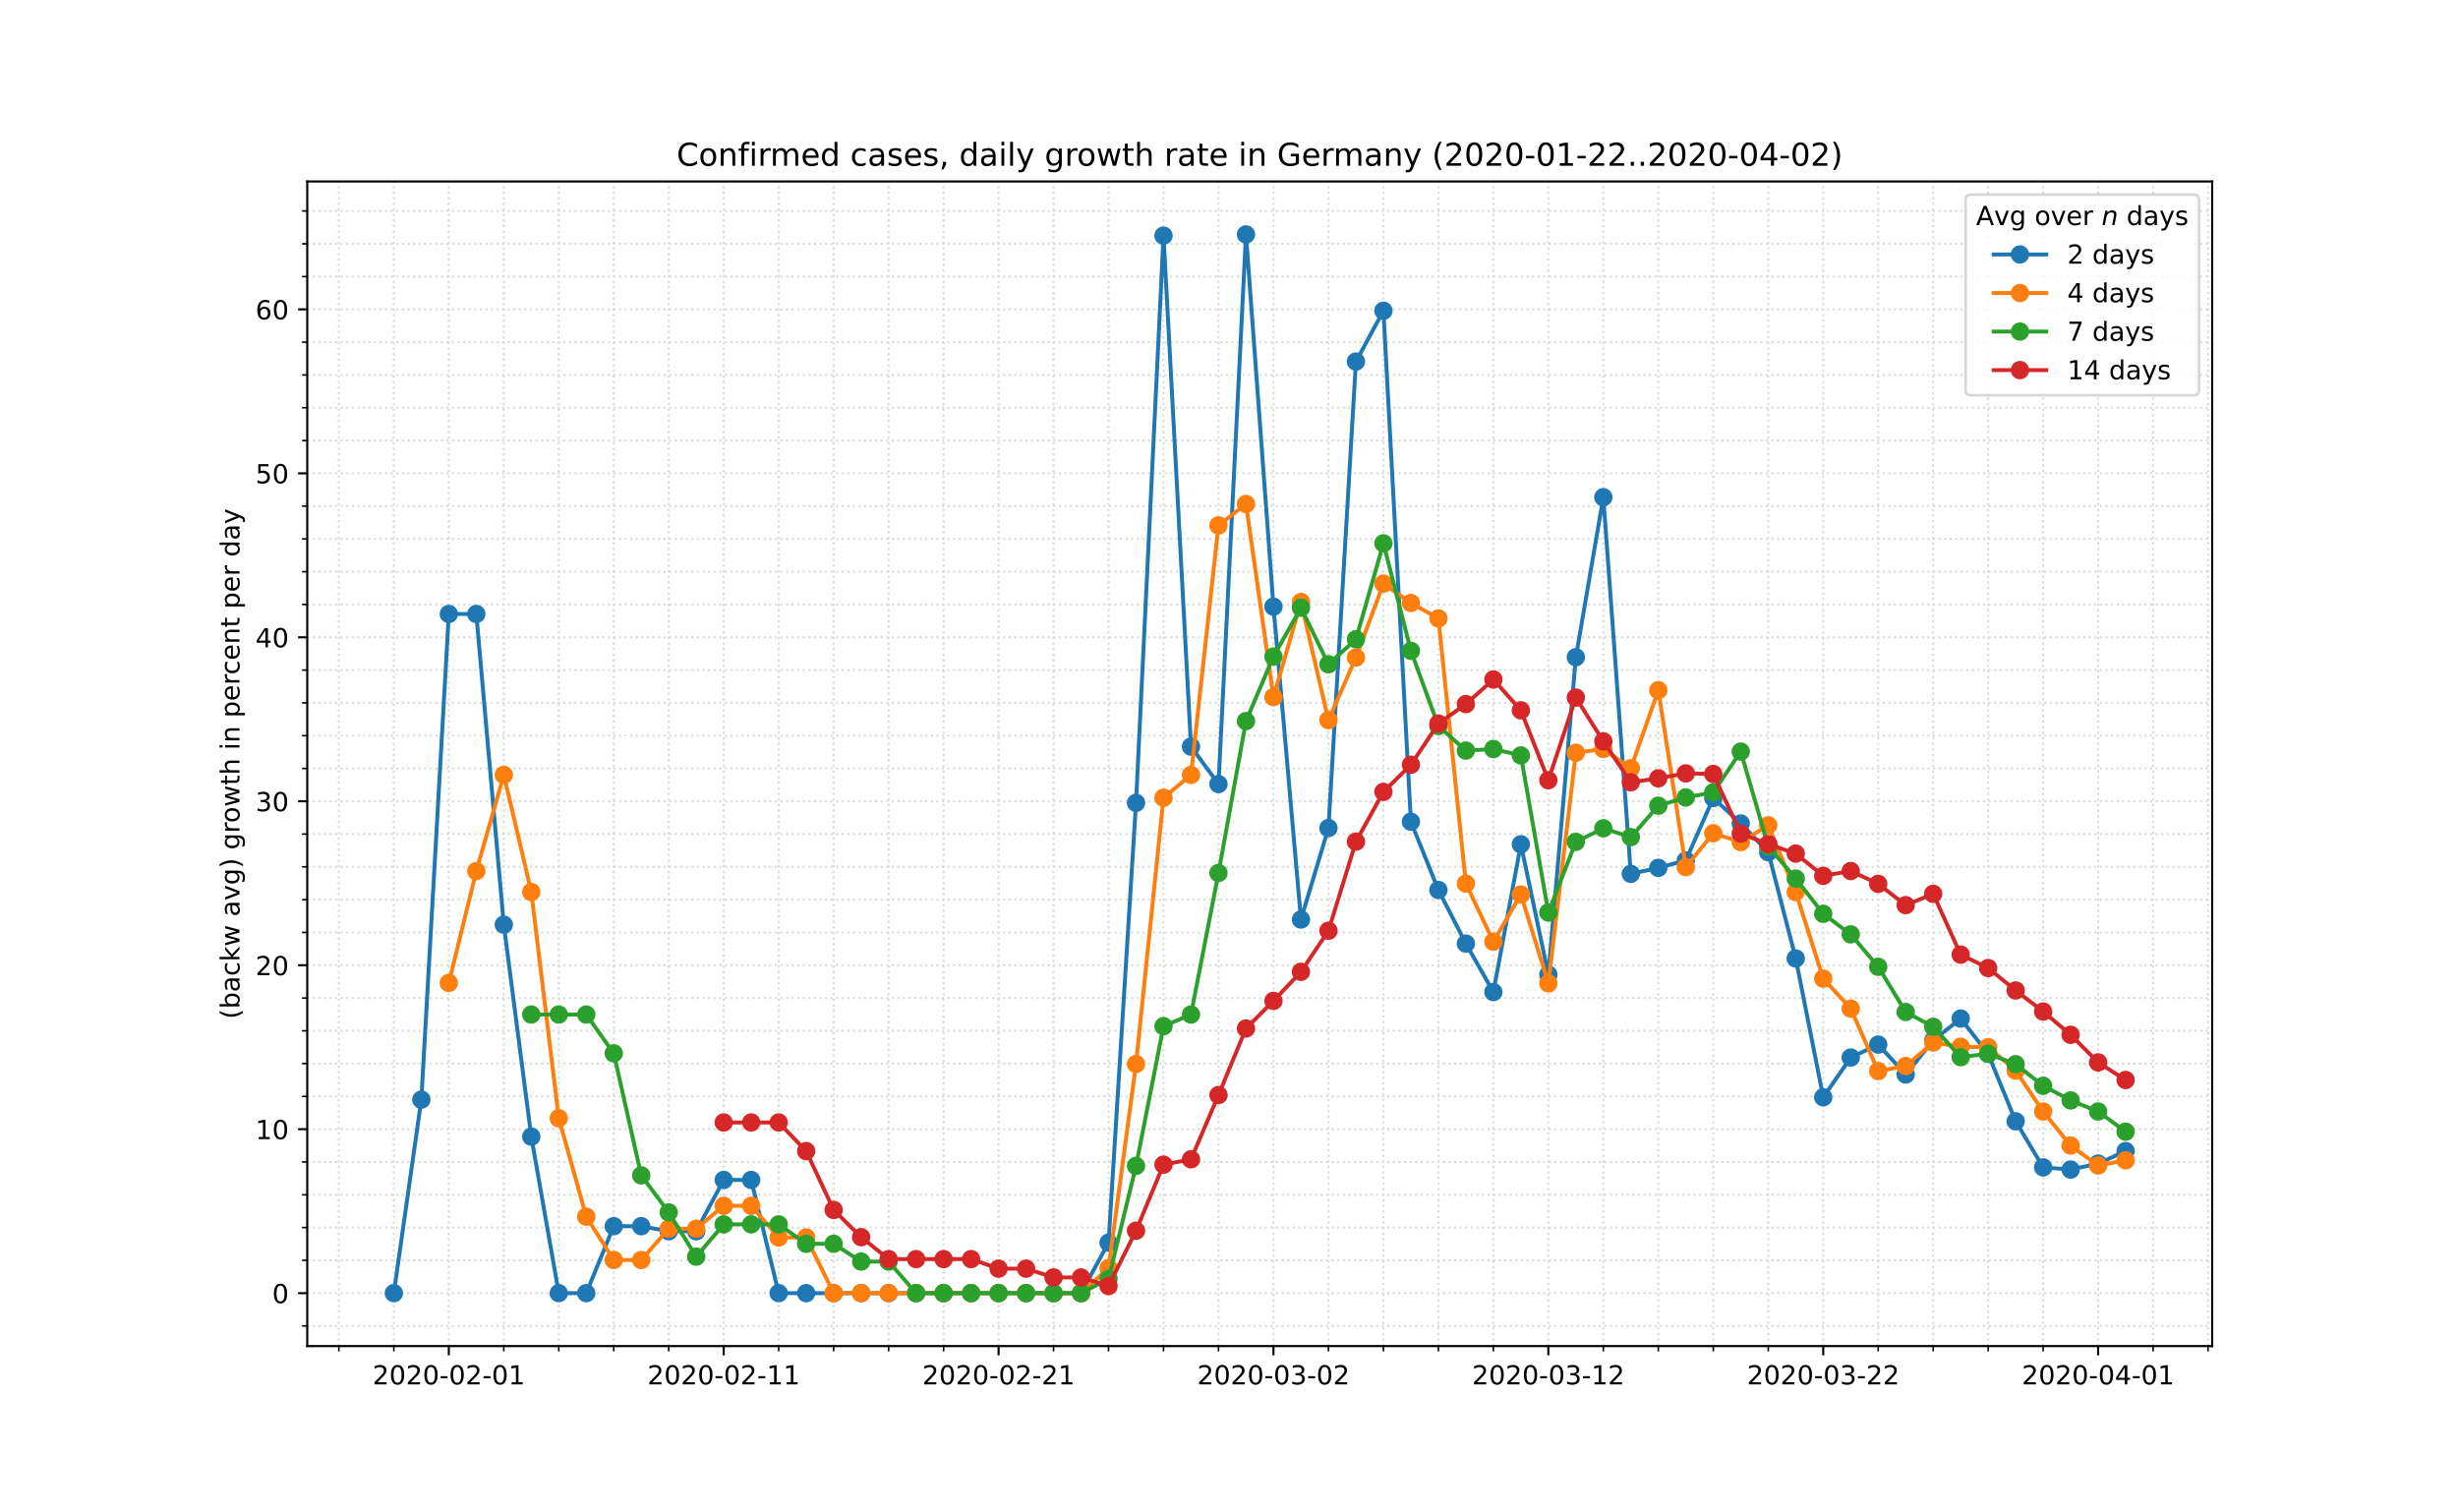 <?xml version="1.0" encoding="utf-8" standalone="no"?>
<!DOCTYPE svg PUBLIC "-//W3C//DTD SVG 1.1//EN"
  "http://www.w3.org/Graphics/SVG/1.1/DTD/svg11.dtd">
<!-- Created with matplotlib (https://matplotlib.org/) -->
<svg height="576pt" version="1.1" viewBox="0 0 936 576" width="936pt" xmlns="http://www.w3.org/2000/svg" xmlns:xlink="http://www.w3.org/1999/xlink">
 <defs>
  <style type="text/css">
*{stroke-linecap:butt;stroke-linejoin:round;}
  </style>
 </defs>
 <g id="figure_1">
  <g id="patch_1">
   <path d="M 0 576 
L 936 576 
L 936 0 
L 0 0 
z
" style="fill:#ffffff;"/>
  </g>
  <g id="axes_1">
   <g id="patch_2">
    <path d="M 117 512.64 
L 842.4 512.64 
L 842.4 69.12 
L 117 69.12 
z
" style="fill:#ffffff;"/>
   </g>
   <g id="matplotlib.axis_1">
    <g id="xtick_1">
     <g id="line2d_1">
      <path clip-path="url(#p9bb3521dfe)" d="M 170.908 512.64 
L 170.908 69.12 
" style="fill:none;stroke:#d8dcd6;stroke-dasharray:0.8,1.32;stroke-dashoffset:0;stroke-width:0.8;"/>
     </g>
     <g id="line2d_2">
      <defs>
       <path d="M 0 0 
L 0 3.5 
" id="m3ccde50747" style="stroke:#000000;stroke-width:0.8;"/>
      </defs>
      <g>
       <use style="stroke:#000000;stroke-width:0.8;" x="170.908" xlink:href="#m3ccde50747" y="512.64"/>
      </g>
     </g>
     <g id="text_1">
      <!-- 2020-02-01 -->
      <defs>
       <path d="M 19.188 8.297 
L 53.609 8.297 
L 53.609 0 
L 7.328 0 
L 7.328 8.297 
Q 12.938 14.109 22.625 23.891 
Q 32.328 33.688 34.812 36.531 
Q 39.547 41.844 41.422 45.531 
Q 43.312 49.219 43.312 52.781 
Q 43.312 58.594 39.234 62.25 
Q 35.156 65.922 28.609 65.922 
Q 23.969 65.922 18.812 64.312 
Q 13.672 62.703 7.812 59.422 
L 7.812 69.391 
Q 13.766 71.781 18.938 73 
Q 24.125 74.219 28.422 74.219 
Q 39.75 74.219 46.484 68.547 
Q 53.219 62.891 53.219 53.422 
Q 53.219 48.922 51.531 44.891 
Q 49.859 40.875 45.406 35.406 
Q 44.188 33.984 37.641 27.219 
Q 31.109 20.453 19.188 8.297 
z
" id="DejaVuSans-50"/>
       <path d="M 31.781 66.406 
Q 24.172 66.406 20.328 58.906 
Q 16.5 51.422 16.5 36.375 
Q 16.5 21.391 20.328 13.891 
Q 24.172 6.391 31.781 6.391 
Q 39.453 6.391 43.281 13.891 
Q 47.125 21.391 47.125 36.375 
Q 47.125 51.422 43.281 58.906 
Q 39.453 66.406 31.781 66.406 
z
M 31.781 74.219 
Q 44.047 74.219 50.516 64.516 
Q 56.984 54.828 56.984 36.375 
Q 56.984 17.969 50.516 8.266 
Q 44.047 -1.422 31.781 -1.422 
Q 19.531 -1.422 13.062 8.266 
Q 6.594 17.969 6.594 36.375 
Q 6.594 54.828 13.062 64.516 
Q 19.531 74.219 31.781 74.219 
z
" id="DejaVuSans-48"/>
       <path d="M 4.891 31.391 
L 31.203 31.391 
L 31.203 23.391 
L 4.891 23.391 
z
" id="DejaVuSans-45"/>
       <path d="M 12.406 8.297 
L 28.516 8.297 
L 28.516 63.922 
L 10.984 60.406 
L 10.984 69.391 
L 28.422 72.906 
L 38.281 72.906 
L 38.281 8.297 
L 54.391 8.297 
L 54.391 0 
L 12.406 0 
z
" id="DejaVuSans-49"/>
      </defs>
      <g transform="translate(141.85 527.238)scale(0.1 -0.1)">
       <use xlink:href="#DejaVuSans-50"/>
       <use x="63.623" xlink:href="#DejaVuSans-48"/>
       <use x="127.246" xlink:href="#DejaVuSans-50"/>
       <use x="190.869" xlink:href="#DejaVuSans-48"/>
       <use x="254.492" xlink:href="#DejaVuSans-45"/>
       <use x="290.576" xlink:href="#DejaVuSans-48"/>
       <use x="354.199" xlink:href="#DejaVuSans-50"/>
       <use x="417.822" xlink:href="#DejaVuSans-45"/>
       <use x="453.906" xlink:href="#DejaVuSans-48"/>
       <use x="517.529" xlink:href="#DejaVuSans-49"/>
      </g>
     </g>
    </g>
    <g id="xtick_2">
     <g id="line2d_3">
      <path clip-path="url(#p9bb3521dfe)" d="M 275.583 512.64 
L 275.583 69.12 
" style="fill:none;stroke:#d8dcd6;stroke-dasharray:0.8,1.32;stroke-dashoffset:0;stroke-width:0.8;"/>
     </g>
     <g id="line2d_4">
      <g>
       <use style="stroke:#000000;stroke-width:0.8;" x="275.583" xlink:href="#m3ccde50747" y="512.64"/>
      </g>
     </g>
     <g id="text_2">
      <!-- 2020-02-11 -->
      <g transform="translate(246.525 527.238)scale(0.1 -0.1)">
       <use xlink:href="#DejaVuSans-50"/>
       <use x="63.623" xlink:href="#DejaVuSans-48"/>
       <use x="127.246" xlink:href="#DejaVuSans-50"/>
       <use x="190.869" xlink:href="#DejaVuSans-48"/>
       <use x="254.492" xlink:href="#DejaVuSans-45"/>
       <use x="290.576" xlink:href="#DejaVuSans-48"/>
       <use x="354.199" xlink:href="#DejaVuSans-50"/>
       <use x="417.822" xlink:href="#DejaVuSans-45"/>
       <use x="453.906" xlink:href="#DejaVuSans-49"/>
       <use x="517.529" xlink:href="#DejaVuSans-49"/>
      </g>
     </g>
    </g>
    <g id="xtick_3">
     <g id="line2d_5">
      <path clip-path="url(#p9bb3521dfe)" d="M 380.258 512.64 
L 380.258 69.12 
" style="fill:none;stroke:#d8dcd6;stroke-dasharray:0.8,1.32;stroke-dashoffset:0;stroke-width:0.8;"/>
     </g>
     <g id="line2d_6">
      <g>
       <use style="stroke:#000000;stroke-width:0.8;" x="380.258" xlink:href="#m3ccde50747" y="512.64"/>
      </g>
     </g>
     <g id="text_3">
      <!-- 2020-02-21 -->
      <g transform="translate(351.201 527.238)scale(0.1 -0.1)">
       <use xlink:href="#DejaVuSans-50"/>
       <use x="63.623" xlink:href="#DejaVuSans-48"/>
       <use x="127.246" xlink:href="#DejaVuSans-50"/>
       <use x="190.869" xlink:href="#DejaVuSans-48"/>
       <use x="254.492" xlink:href="#DejaVuSans-45"/>
       <use x="290.576" xlink:href="#DejaVuSans-48"/>
       <use x="354.199" xlink:href="#DejaVuSans-50"/>
       <use x="417.822" xlink:href="#DejaVuSans-45"/>
       <use x="453.906" xlink:href="#DejaVuSans-50"/>
       <use x="517.529" xlink:href="#DejaVuSans-49"/>
      </g>
     </g>
    </g>
    <g id="xtick_4">
     <g id="line2d_7">
      <path clip-path="url(#p9bb3521dfe)" d="M 484.934 512.64 
L 484.934 69.12 
" style="fill:none;stroke:#d8dcd6;stroke-dasharray:0.8,1.32;stroke-dashoffset:0;stroke-width:0.8;"/>
     </g>
     <g id="line2d_8">
      <g>
       <use style="stroke:#000000;stroke-width:0.8;" x="484.934" xlink:href="#m3ccde50747" y="512.64"/>
      </g>
     </g>
     <g id="text_4">
      <!-- 2020-03-02 -->
      <defs>
       <path d="M 40.578 39.312 
Q 47.656 37.797 51.625 33 
Q 55.609 28.219 55.609 21.188 
Q 55.609 10.406 48.188 4.484 
Q 40.766 -1.422 27.094 -1.422 
Q 22.516 -1.422 17.656 -0.516 
Q 12.797 0.391 7.625 2.203 
L 7.625 11.719 
Q 11.719 9.328 16.594 8.109 
Q 21.484 6.891 26.812 6.891 
Q 36.078 6.891 40.938 10.547 
Q 45.797 14.203 45.797 21.188 
Q 45.797 27.641 41.281 31.266 
Q 36.766 34.906 28.719 34.906 
L 20.219 34.906 
L 20.219 43.016 
L 29.109 43.016 
Q 36.375 43.016 40.234 45.922 
Q 44.094 48.828 44.094 54.297 
Q 44.094 59.906 40.109 62.906 
Q 36.141 65.922 28.719 65.922 
Q 24.656 65.922 20.016 65.031 
Q 15.375 64.156 9.812 62.312 
L 9.812 71.094 
Q 15.438 72.656 20.344 73.438 
Q 25.25 74.219 29.594 74.219 
Q 40.828 74.219 47.359 69.109 
Q 53.906 64.016 53.906 55.328 
Q 53.906 49.266 50.438 45.094 
Q 46.969 40.922 40.578 39.312 
z
" id="DejaVuSans-51"/>
      </defs>
      <g transform="translate(455.876 527.238)scale(0.1 -0.1)">
       <use xlink:href="#DejaVuSans-50"/>
       <use x="63.623" xlink:href="#DejaVuSans-48"/>
       <use x="127.246" xlink:href="#DejaVuSans-50"/>
       <use x="190.869" xlink:href="#DejaVuSans-48"/>
       <use x="254.492" xlink:href="#DejaVuSans-45"/>
       <use x="290.576" xlink:href="#DejaVuSans-48"/>
       <use x="354.199" xlink:href="#DejaVuSans-51"/>
       <use x="417.822" xlink:href="#DejaVuSans-45"/>
       <use x="453.906" xlink:href="#DejaVuSans-48"/>
       <use x="517.529" xlink:href="#DejaVuSans-50"/>
      </g>
     </g>
    </g>
    <g id="xtick_5">
     <g id="line2d_9">
      <path clip-path="url(#p9bb3521dfe)" d="M 589.609 512.64 
L 589.609 69.12 
" style="fill:none;stroke:#d8dcd6;stroke-dasharray:0.8,1.32;stroke-dashoffset:0;stroke-width:0.8;"/>
     </g>
     <g id="line2d_10">
      <g>
       <use style="stroke:#000000;stroke-width:0.8;" x="589.609" xlink:href="#m3ccde50747" y="512.64"/>
      </g>
     </g>
     <g id="text_5">
      <!-- 2020-03-12 -->
      <g transform="translate(560.551 527.238)scale(0.1 -0.1)">
       <use xlink:href="#DejaVuSans-50"/>
       <use x="63.623" xlink:href="#DejaVuSans-48"/>
       <use x="127.246" xlink:href="#DejaVuSans-50"/>
       <use x="190.869" xlink:href="#DejaVuSans-48"/>
       <use x="254.492" xlink:href="#DejaVuSans-45"/>
       <use x="290.576" xlink:href="#DejaVuSans-48"/>
       <use x="354.199" xlink:href="#DejaVuSans-51"/>
       <use x="417.822" xlink:href="#DejaVuSans-45"/>
       <use x="453.906" xlink:href="#DejaVuSans-49"/>
       <use x="517.529" xlink:href="#DejaVuSans-50"/>
      </g>
     </g>
    </g>
    <g id="xtick_6">
     <g id="line2d_11">
      <path clip-path="url(#p9bb3521dfe)" d="M 694.284 512.64 
L 694.284 69.12 
" style="fill:none;stroke:#d8dcd6;stroke-dasharray:0.8,1.32;stroke-dashoffset:0;stroke-width:0.8;"/>
     </g>
     <g id="line2d_12">
      <g>
       <use style="stroke:#000000;stroke-width:0.8;" x="694.284" xlink:href="#m3ccde50747" y="512.64"/>
      </g>
     </g>
     <g id="text_6">
      <!-- 2020-03-22 -->
      <g transform="translate(665.227 527.238)scale(0.1 -0.1)">
       <use xlink:href="#DejaVuSans-50"/>
       <use x="63.623" xlink:href="#DejaVuSans-48"/>
       <use x="127.246" xlink:href="#DejaVuSans-50"/>
       <use x="190.869" xlink:href="#DejaVuSans-48"/>
       <use x="254.492" xlink:href="#DejaVuSans-45"/>
       <use x="290.576" xlink:href="#DejaVuSans-48"/>
       <use x="354.199" xlink:href="#DejaVuSans-51"/>
       <use x="417.822" xlink:href="#DejaVuSans-45"/>
       <use x="453.906" xlink:href="#DejaVuSans-50"/>
       <use x="517.529" xlink:href="#DejaVuSans-50"/>
      </g>
     </g>
    </g>
    <g id="xtick_7">
     <g id="line2d_13">
      <path clip-path="url(#p9bb3521dfe)" d="M 798.96 512.64 
L 798.96 69.12 
" style="fill:none;stroke:#d8dcd6;stroke-dasharray:0.8,1.32;stroke-dashoffset:0;stroke-width:0.8;"/>
     </g>
     <g id="line2d_14">
      <g>
       <use style="stroke:#000000;stroke-width:0.8;" x="798.96" xlink:href="#m3ccde50747" y="512.64"/>
      </g>
     </g>
     <g id="text_7">
      <!-- 2020-04-01 -->
      <defs>
       <path d="M 37.797 64.312 
L 12.891 25.391 
L 37.797 25.391 
z
M 35.203 72.906 
L 47.609 72.906 
L 47.609 25.391 
L 58.016 25.391 
L 58.016 17.188 
L 47.609 17.188 
L 47.609 0 
L 37.797 0 
L 37.797 17.188 
L 4.891 17.188 
L 4.891 26.703 
z
" id="DejaVuSans-52"/>
      </defs>
      <g transform="translate(769.902 527.238)scale(0.1 -0.1)">
       <use xlink:href="#DejaVuSans-50"/>
       <use x="63.623" xlink:href="#DejaVuSans-48"/>
       <use x="127.246" xlink:href="#DejaVuSans-50"/>
       <use x="190.869" xlink:href="#DejaVuSans-48"/>
       <use x="254.492" xlink:href="#DejaVuSans-45"/>
       <use x="290.576" xlink:href="#DejaVuSans-48"/>
       <use x="354.199" xlink:href="#DejaVuSans-52"/>
       <use x="417.822" xlink:href="#DejaVuSans-45"/>
       <use x="453.906" xlink:href="#DejaVuSans-48"/>
       <use x="517.529" xlink:href="#DejaVuSans-49"/>
      </g>
     </g>
    </g>
    <g id="xtick_8">
     <g id="line2d_15">
      <path clip-path="url(#p9bb3521dfe)" d="M 129.038 512.64 
L 129.038 69.12 
" style="fill:none;stroke:#d8dcd6;stroke-dasharray:0.8,1.32;stroke-dashoffset:0;stroke-width:0.8;"/>
     </g>
     <g id="line2d_16">
      <defs>
       <path d="M 0 0 
L 0 2 
" id="mbbb79ac49f" style="stroke:#000000;stroke-width:0.6;"/>
      </defs>
      <g>
       <use style="stroke:#000000;stroke-width:0.6;" x="129.038" xlink:href="#mbbb79ac49f" y="512.64"/>
      </g>
     </g>
    </g>
    <g id="xtick_9">
     <g id="line2d_17">
      <path clip-path="url(#p9bb3521dfe)" d="M 149.973 512.64 
L 149.973 69.12 
" style="fill:none;stroke:#d8dcd6;stroke-dasharray:0.8,1.32;stroke-dashoffset:0;stroke-width:0.8;"/>
     </g>
     <g id="line2d_18">
      <g>
       <use style="stroke:#000000;stroke-width:0.6;" x="149.973" xlink:href="#mbbb79ac49f" y="512.64"/>
      </g>
     </g>
    </g>
    <g id="xtick_10">
     <g id="line2d_19">
      <path clip-path="url(#p9bb3521dfe)" d="M 191.843 512.64 
L 191.843 69.12 
" style="fill:none;stroke:#d8dcd6;stroke-dasharray:0.8,1.32;stroke-dashoffset:0;stroke-width:0.8;"/>
     </g>
     <g id="line2d_20">
      <g>
       <use style="stroke:#000000;stroke-width:0.6;" x="191.843" xlink:href="#mbbb79ac49f" y="512.64"/>
      </g>
     </g>
    </g>
    <g id="xtick_11">
     <g id="line2d_21">
      <path clip-path="url(#p9bb3521dfe)" d="M 212.778 512.64 
L 212.778 69.12 
" style="fill:none;stroke:#d8dcd6;stroke-dasharray:0.8,1.32;stroke-dashoffset:0;stroke-width:0.8;"/>
     </g>
     <g id="line2d_22">
      <g>
       <use style="stroke:#000000;stroke-width:0.6;" x="212.778" xlink:href="#mbbb79ac49f" y="512.64"/>
      </g>
     </g>
    </g>
    <g id="xtick_12">
     <g id="line2d_23">
      <path clip-path="url(#p9bb3521dfe)" d="M 233.713 512.64 
L 233.713 69.12 
" style="fill:none;stroke:#d8dcd6;stroke-dasharray:0.8,1.32;stroke-dashoffset:0;stroke-width:0.8;"/>
     </g>
     <g id="line2d_24">
      <g>
       <use style="stroke:#000000;stroke-width:0.6;" x="233.713" xlink:href="#mbbb79ac49f" y="512.64"/>
      </g>
     </g>
    </g>
    <g id="xtick_13">
     <g id="line2d_25">
      <path clip-path="url(#p9bb3521dfe)" d="M 254.648 512.64 
L 254.648 69.12 
" style="fill:none;stroke:#d8dcd6;stroke-dasharray:0.8,1.32;stroke-dashoffset:0;stroke-width:0.8;"/>
     </g>
     <g id="line2d_26">
      <g>
       <use style="stroke:#000000;stroke-width:0.6;" x="254.648" xlink:href="#mbbb79ac49f" y="512.64"/>
      </g>
     </g>
    </g>
    <g id="xtick_14">
     <g id="line2d_27">
      <path clip-path="url(#p9bb3521dfe)" d="M 296.518 512.64 
L 296.518 69.12 
" style="fill:none;stroke:#d8dcd6;stroke-dasharray:0.8,1.32;stroke-dashoffset:0;stroke-width:0.8;"/>
     </g>
     <g id="line2d_28">
      <g>
       <use style="stroke:#000000;stroke-width:0.6;" x="296.518" xlink:href="#mbbb79ac49f" y="512.64"/>
      </g>
     </g>
    </g>
    <g id="xtick_15">
     <g id="line2d_29">
      <path clip-path="url(#p9bb3521dfe)" d="M 317.453 512.64 
L 317.453 69.12 
" style="fill:none;stroke:#d8dcd6;stroke-dasharray:0.8,1.32;stroke-dashoffset:0;stroke-width:0.8;"/>
     </g>
     <g id="line2d_30">
      <g>
       <use style="stroke:#000000;stroke-width:0.6;" x="317.453" xlink:href="#mbbb79ac49f" y="512.64"/>
      </g>
     </g>
    </g>
    <g id="xtick_16">
     <g id="line2d_31">
      <path clip-path="url(#p9bb3521dfe)" d="M 338.388 512.64 
L 338.388 69.12 
" style="fill:none;stroke:#d8dcd6;stroke-dasharray:0.8,1.32;stroke-dashoffset:0;stroke-width:0.8;"/>
     </g>
     <g id="line2d_32">
      <g>
       <use style="stroke:#000000;stroke-width:0.6;" x="338.388" xlink:href="#mbbb79ac49f" y="512.64"/>
      </g>
     </g>
    </g>
    <g id="xtick_17">
     <g id="line2d_33">
      <path clip-path="url(#p9bb3521dfe)" d="M 359.323 512.64 
L 359.323 69.12 
" style="fill:none;stroke:#d8dcd6;stroke-dasharray:0.8,1.32;stroke-dashoffset:0;stroke-width:0.8;"/>
     </g>
     <g id="line2d_34">
      <g>
       <use style="stroke:#000000;stroke-width:0.6;" x="359.323" xlink:href="#mbbb79ac49f" y="512.64"/>
      </g>
     </g>
    </g>
    <g id="xtick_18">
     <g id="line2d_35">
      <path clip-path="url(#p9bb3521dfe)" d="M 401.194 512.64 
L 401.194 69.12 
" style="fill:none;stroke:#d8dcd6;stroke-dasharray:0.8,1.32;stroke-dashoffset:0;stroke-width:0.8;"/>
     </g>
     <g id="line2d_36">
      <g>
       <use style="stroke:#000000;stroke-width:0.6;" x="401.194" xlink:href="#mbbb79ac49f" y="512.64"/>
      </g>
     </g>
    </g>
    <g id="xtick_19">
     <g id="line2d_37">
      <path clip-path="url(#p9bb3521dfe)" d="M 422.129 512.64 
L 422.129 69.12 
" style="fill:none;stroke:#d8dcd6;stroke-dasharray:0.8,1.32;stroke-dashoffset:0;stroke-width:0.8;"/>
     </g>
     <g id="line2d_38">
      <g>
       <use style="stroke:#000000;stroke-width:0.6;" x="422.129" xlink:href="#mbbb79ac49f" y="512.64"/>
      </g>
     </g>
    </g>
    <g id="xtick_20">
     <g id="line2d_39">
      <path clip-path="url(#p9bb3521dfe)" d="M 443.064 512.64 
L 443.064 69.12 
" style="fill:none;stroke:#d8dcd6;stroke-dasharray:0.8,1.32;stroke-dashoffset:0;stroke-width:0.8;"/>
     </g>
     <g id="line2d_40">
      <g>
       <use style="stroke:#000000;stroke-width:0.6;" x="443.064" xlink:href="#mbbb79ac49f" y="512.64"/>
      </g>
     </g>
    </g>
    <g id="xtick_21">
     <g id="line2d_41">
      <path clip-path="url(#p9bb3521dfe)" d="M 463.999 512.64 
L 463.999 69.12 
" style="fill:none;stroke:#d8dcd6;stroke-dasharray:0.8,1.32;stroke-dashoffset:0;stroke-width:0.8;"/>
     </g>
     <g id="line2d_42">
      <g>
       <use style="stroke:#000000;stroke-width:0.6;" x="463.999" xlink:href="#mbbb79ac49f" y="512.64"/>
      </g>
     </g>
    </g>
    <g id="xtick_22">
     <g id="line2d_43">
      <path clip-path="url(#p9bb3521dfe)" d="M 505.869 512.64 
L 505.869 69.12 
" style="fill:none;stroke:#d8dcd6;stroke-dasharray:0.8,1.32;stroke-dashoffset:0;stroke-width:0.8;"/>
     </g>
     <g id="line2d_44">
      <g>
       <use style="stroke:#000000;stroke-width:0.6;" x="505.869" xlink:href="#mbbb79ac49f" y="512.64"/>
      </g>
     </g>
    </g>
    <g id="xtick_23">
     <g id="line2d_45">
      <path clip-path="url(#p9bb3521dfe)" d="M 526.804 512.64 
L 526.804 69.12 
" style="fill:none;stroke:#d8dcd6;stroke-dasharray:0.8,1.32;stroke-dashoffset:0;stroke-width:0.8;"/>
     </g>
     <g id="line2d_46">
      <g>
       <use style="stroke:#000000;stroke-width:0.6;" x="526.804" xlink:href="#mbbb79ac49f" y="512.64"/>
      </g>
     </g>
    </g>
    <g id="xtick_24">
     <g id="line2d_47">
      <path clip-path="url(#p9bb3521dfe)" d="M 547.739 512.64 
L 547.739 69.12 
" style="fill:none;stroke:#d8dcd6;stroke-dasharray:0.8,1.32;stroke-dashoffset:0;stroke-width:0.8;"/>
     </g>
     <g id="line2d_48">
      <g>
       <use style="stroke:#000000;stroke-width:0.6;" x="547.739" xlink:href="#mbbb79ac49f" y="512.64"/>
      </g>
     </g>
    </g>
    <g id="xtick_25">
     <g id="line2d_49">
      <path clip-path="url(#p9bb3521dfe)" d="M 568.674 512.64 
L 568.674 69.12 
" style="fill:none;stroke:#d8dcd6;stroke-dasharray:0.8,1.32;stroke-dashoffset:0;stroke-width:0.8;"/>
     </g>
     <g id="line2d_50">
      <g>
       <use style="stroke:#000000;stroke-width:0.6;" x="568.674" xlink:href="#mbbb79ac49f" y="512.64"/>
      </g>
     </g>
    </g>
    <g id="xtick_26">
     <g id="line2d_51">
      <path clip-path="url(#p9bb3521dfe)" d="M 610.544 512.64 
L 610.544 69.12 
" style="fill:none;stroke:#d8dcd6;stroke-dasharray:0.8,1.32;stroke-dashoffset:0;stroke-width:0.8;"/>
     </g>
     <g id="line2d_52">
      <g>
       <use style="stroke:#000000;stroke-width:0.6;" x="610.544" xlink:href="#mbbb79ac49f" y="512.64"/>
      </g>
     </g>
    </g>
    <g id="xtick_27">
     <g id="line2d_53">
      <path clip-path="url(#p9bb3521dfe)" d="M 631.479 512.64 
L 631.479 69.12 
" style="fill:none;stroke:#d8dcd6;stroke-dasharray:0.8,1.32;stroke-dashoffset:0;stroke-width:0.8;"/>
     </g>
     <g id="line2d_54">
      <g>
       <use style="stroke:#000000;stroke-width:0.6;" x="631.479" xlink:href="#mbbb79ac49f" y="512.64"/>
      </g>
     </g>
    </g>
    <g id="xtick_28">
     <g id="line2d_55">
      <path clip-path="url(#p9bb3521dfe)" d="M 652.414 512.64 
L 652.414 69.12 
" style="fill:none;stroke:#d8dcd6;stroke-dasharray:0.8,1.32;stroke-dashoffset:0;stroke-width:0.8;"/>
     </g>
     <g id="line2d_56">
      <g>
       <use style="stroke:#000000;stroke-width:0.6;" x="652.414" xlink:href="#mbbb79ac49f" y="512.64"/>
      </g>
     </g>
    </g>
    <g id="xtick_29">
     <g id="line2d_57">
      <path clip-path="url(#p9bb3521dfe)" d="M 673.349 512.64 
L 673.349 69.12 
" style="fill:none;stroke:#d8dcd6;stroke-dasharray:0.8,1.32;stroke-dashoffset:0;stroke-width:0.8;"/>
     </g>
     <g id="line2d_58">
      <g>
       <use style="stroke:#000000;stroke-width:0.6;" x="673.349" xlink:href="#mbbb79ac49f" y="512.64"/>
      </g>
     </g>
    </g>
    <g id="xtick_30">
     <g id="line2d_59">
      <path clip-path="url(#p9bb3521dfe)" d="M 715.219 512.64 
L 715.219 69.12 
" style="fill:none;stroke:#d8dcd6;stroke-dasharray:0.8,1.32;stroke-dashoffset:0;stroke-width:0.8;"/>
     </g>
     <g id="line2d_60">
      <g>
       <use style="stroke:#000000;stroke-width:0.6;" x="715.219" xlink:href="#mbbb79ac49f" y="512.64"/>
      </g>
     </g>
    </g>
    <g id="xtick_31">
     <g id="line2d_61">
      <path clip-path="url(#p9bb3521dfe)" d="M 736.155 512.64 
L 736.155 69.12 
" style="fill:none;stroke:#d8dcd6;stroke-dasharray:0.8,1.32;stroke-dashoffset:0;stroke-width:0.8;"/>
     </g>
     <g id="line2d_62">
      <g>
       <use style="stroke:#000000;stroke-width:0.6;" x="736.155" xlink:href="#mbbb79ac49f" y="512.64"/>
      </g>
     </g>
    </g>
    <g id="xtick_32">
     <g id="line2d_63">
      <path clip-path="url(#p9bb3521dfe)" d="M 757.09 512.64 
L 757.09 69.12 
" style="fill:none;stroke:#d8dcd6;stroke-dasharray:0.8,1.32;stroke-dashoffset:0;stroke-width:0.8;"/>
     </g>
     <g id="line2d_64">
      <g>
       <use style="stroke:#000000;stroke-width:0.6;" x="757.09" xlink:href="#mbbb79ac49f" y="512.64"/>
      </g>
     </g>
    </g>
    <g id="xtick_33">
     <g id="line2d_65">
      <path clip-path="url(#p9bb3521dfe)" d="M 778.025 512.64 
L 778.025 69.12 
" style="fill:none;stroke:#d8dcd6;stroke-dasharray:0.8,1.32;stroke-dashoffset:0;stroke-width:0.8;"/>
     </g>
     <g id="line2d_66">
      <g>
       <use style="stroke:#000000;stroke-width:0.6;" x="778.025" xlink:href="#mbbb79ac49f" y="512.64"/>
      </g>
     </g>
    </g>
    <g id="xtick_34">
     <g id="line2d_67">
      <path clip-path="url(#p9bb3521dfe)" d="M 819.895 512.64 
L 819.895 69.12 
" style="fill:none;stroke:#d8dcd6;stroke-dasharray:0.8,1.32;stroke-dashoffset:0;stroke-width:0.8;"/>
     </g>
     <g id="line2d_68">
      <g>
       <use style="stroke:#000000;stroke-width:0.6;" x="819.895" xlink:href="#mbbb79ac49f" y="512.64"/>
      </g>
     </g>
    </g>
    <g id="xtick_35">
     <g id="line2d_69">
      <path clip-path="url(#p9bb3521dfe)" d="M 840.83 512.64 
L 840.83 69.12 
" style="fill:none;stroke:#d8dcd6;stroke-dasharray:0.8,1.32;stroke-dashoffset:0;stroke-width:0.8;"/>
     </g>
     <g id="line2d_70">
      <g>
       <use style="stroke:#000000;stroke-width:0.6;" x="840.83" xlink:href="#mbbb79ac49f" y="512.64"/>
      </g>
     </g>
    </g>
   </g>
   <g id="matplotlib.axis_2">
    <g id="ytick_1">
     <g id="line2d_71">
      <path clip-path="url(#p9bb3521dfe)" d="M 117 492.48 
L 842.4 492.48 
" style="fill:none;stroke:#d8dcd6;stroke-dasharray:0.8,1.32;stroke-dashoffset:0;stroke-width:0.8;"/>
     </g>
     <g id="line2d_72">
      <defs>
       <path d="M 0 0 
L -3.5 0 
" id="ma40e21399e" style="stroke:#000000;stroke-width:0.8;"/>
      </defs>
      <g>
       <use style="stroke:#000000;stroke-width:0.8;" x="117" xlink:href="#ma40e21399e" y="492.48"/>
      </g>
     </g>
     <g id="text_8">
      <!-- 0 -->
      <g transform="translate(103.638 496.279)scale(0.1 -0.1)">
       <use xlink:href="#DejaVuSans-48"/>
      </g>
     </g>
    </g>
    <g id="ytick_2">
     <g id="line2d_73">
      <path clip-path="url(#p9bb3521dfe)" d="M 117 430.036 
L 842.4 430.036 
" style="fill:none;stroke:#d8dcd6;stroke-dasharray:0.8,1.32;stroke-dashoffset:0;stroke-width:0.8;"/>
     </g>
     <g id="line2d_74">
      <g>
       <use style="stroke:#000000;stroke-width:0.8;" x="117" xlink:href="#ma40e21399e" y="430.036"/>
      </g>
     </g>
     <g id="text_9">
      <!-- 10 -->
      <g transform="translate(97.275 433.836)scale(0.1 -0.1)">
       <use xlink:href="#DejaVuSans-49"/>
       <use x="63.623" xlink:href="#DejaVuSans-48"/>
      </g>
     </g>
    </g>
    <g id="ytick_3">
     <g id="line2d_75">
      <path clip-path="url(#p9bb3521dfe)" d="M 117 367.593 
L 842.4 367.593 
" style="fill:none;stroke:#d8dcd6;stroke-dasharray:0.8,1.32;stroke-dashoffset:0;stroke-width:0.8;"/>
     </g>
     <g id="line2d_76">
      <g>
       <use style="stroke:#000000;stroke-width:0.8;" x="117" xlink:href="#ma40e21399e" y="367.593"/>
      </g>
     </g>
     <g id="text_10">
      <!-- 20 -->
      <g transform="translate(97.275 371.392)scale(0.1 -0.1)">
       <use xlink:href="#DejaVuSans-50"/>
       <use x="63.623" xlink:href="#DejaVuSans-48"/>
      </g>
     </g>
    </g>
    <g id="ytick_4">
     <g id="line2d_77">
      <path clip-path="url(#p9bb3521dfe)" d="M 117 305.149 
L 842.4 305.149 
" style="fill:none;stroke:#d8dcd6;stroke-dasharray:0.8,1.32;stroke-dashoffset:0;stroke-width:0.8;"/>
     </g>
     <g id="line2d_78">
      <g>
       <use style="stroke:#000000;stroke-width:0.8;" x="117" xlink:href="#ma40e21399e" y="305.149"/>
      </g>
     </g>
     <g id="text_11">
      <!-- 30 -->
      <g transform="translate(97.275 308.948)scale(0.1 -0.1)">
       <use xlink:href="#DejaVuSans-51"/>
       <use x="63.623" xlink:href="#DejaVuSans-48"/>
      </g>
     </g>
    </g>
    <g id="ytick_5">
     <g id="line2d_79">
      <path clip-path="url(#p9bb3521dfe)" d="M 117 242.705 
L 842.4 242.705 
" style="fill:none;stroke:#d8dcd6;stroke-dasharray:0.8,1.32;stroke-dashoffset:0;stroke-width:0.8;"/>
     </g>
     <g id="line2d_80">
      <g>
       <use style="stroke:#000000;stroke-width:0.8;" x="117" xlink:href="#ma40e21399e" y="242.705"/>
      </g>
     </g>
     <g id="text_12">
      <!-- 40 -->
      <g transform="translate(97.275 246.504)scale(0.1 -0.1)">
       <use xlink:href="#DejaVuSans-52"/>
       <use x="63.623" xlink:href="#DejaVuSans-48"/>
      </g>
     </g>
    </g>
    <g id="ytick_6">
     <g id="line2d_81">
      <path clip-path="url(#p9bb3521dfe)" d="M 117 180.261 
L 842.4 180.261 
" style="fill:none;stroke:#d8dcd6;stroke-dasharray:0.8,1.32;stroke-dashoffset:0;stroke-width:0.8;"/>
     </g>
     <g id="line2d_82">
      <g>
       <use style="stroke:#000000;stroke-width:0.8;" x="117" xlink:href="#ma40e21399e" y="180.261"/>
      </g>
     </g>
     <g id="text_13">
      <!-- 50 -->
      <defs>
       <path d="M 10.797 72.906 
L 49.516 72.906 
L 49.516 64.594 
L 19.828 64.594 
L 19.828 46.734 
Q 21.969 47.469 24.109 47.828 
Q 26.266 48.188 28.422 48.188 
Q 40.625 48.188 47.75 41.5 
Q 54.891 34.812 54.891 23.391 
Q 54.891 11.625 47.562 5.094 
Q 40.234 -1.422 26.906 -1.422 
Q 22.312 -1.422 17.547 -0.641 
Q 12.797 0.141 7.719 1.703 
L 7.719 11.625 
Q 12.109 9.234 16.797 8.062 
Q 21.484 6.891 26.703 6.891 
Q 35.156 6.891 40.078 11.328 
Q 45.016 15.766 45.016 23.391 
Q 45.016 31 40.078 35.438 
Q 35.156 39.891 26.703 39.891 
Q 22.75 39.891 18.812 39.016 
Q 14.891 38.141 10.797 36.281 
z
" id="DejaVuSans-53"/>
      </defs>
      <g transform="translate(97.275 184.061)scale(0.1 -0.1)">
       <use xlink:href="#DejaVuSans-53"/>
       <use x="63.623" xlink:href="#DejaVuSans-48"/>
      </g>
     </g>
    </g>
    <g id="ytick_7">
     <g id="line2d_83">
      <path clip-path="url(#p9bb3521dfe)" d="M 117 117.818 
L 842.4 117.818 
" style="fill:none;stroke:#d8dcd6;stroke-dasharray:0.8,1.32;stroke-dashoffset:0;stroke-width:0.8;"/>
     </g>
     <g id="line2d_84">
      <g>
       <use style="stroke:#000000;stroke-width:0.8;" x="117" xlink:href="#ma40e21399e" y="117.818"/>
      </g>
     </g>
     <g id="text_14">
      <!-- 60 -->
      <defs>
       <path d="M 33.016 40.375 
Q 26.375 40.375 22.484 35.828 
Q 18.609 31.297 18.609 23.391 
Q 18.609 15.531 22.484 10.953 
Q 26.375 6.391 33.016 6.391 
Q 39.656 6.391 43.531 10.953 
Q 47.406 15.531 47.406 23.391 
Q 47.406 31.297 43.531 35.828 
Q 39.656 40.375 33.016 40.375 
z
M 52.594 71.297 
L 52.594 62.312 
Q 48.875 64.062 45.094 64.984 
Q 41.312 65.922 37.594 65.922 
Q 27.828 65.922 22.672 59.328 
Q 17.531 52.734 16.797 39.406 
Q 19.672 43.656 24.016 45.922 
Q 28.375 48.188 33.594 48.188 
Q 44.578 48.188 50.953 41.516 
Q 57.328 34.859 57.328 23.391 
Q 57.328 12.156 50.688 5.359 
Q 44.047 -1.422 33.016 -1.422 
Q 20.359 -1.422 13.672 8.266 
Q 6.984 17.969 6.984 36.375 
Q 6.984 53.656 15.188 63.938 
Q 23.391 74.219 37.203 74.219 
Q 40.922 74.219 44.703 73.484 
Q 48.484 72.75 52.594 71.297 
z
" id="DejaVuSans-54"/>
      </defs>
      <g transform="translate(97.275 121.617)scale(0.1 -0.1)">
       <use xlink:href="#DejaVuSans-54"/>
       <use x="63.623" xlink:href="#DejaVuSans-48"/>
      </g>
     </g>
    </g>
    <g id="ytick_8">
     <g id="line2d_85">
      <path clip-path="url(#p9bb3521dfe)" d="M 117 504.969 
L 842.4 504.969 
" style="fill:none;stroke:#d8dcd6;stroke-dasharray:0.8,1.32;stroke-dashoffset:0;stroke-width:0.8;"/>
     </g>
     <g id="line2d_86">
      <defs>
       <path d="M 0 0 
L -2 0 
" id="m4301708915" style="stroke:#000000;stroke-width:0.6;"/>
      </defs>
      <g>
       <use style="stroke:#000000;stroke-width:0.6;" x="117" xlink:href="#m4301708915" y="504.969"/>
      </g>
     </g>
    </g>
    <g id="ytick_9">
     <g id="line2d_87">
      <path clip-path="url(#p9bb3521dfe)" d="M 117 479.991 
L 842.4 479.991 
" style="fill:none;stroke:#d8dcd6;stroke-dasharray:0.8,1.32;stroke-dashoffset:0;stroke-width:0.8;"/>
     </g>
     <g id="line2d_88">
      <g>
       <use style="stroke:#000000;stroke-width:0.6;" x="117" xlink:href="#m4301708915" y="479.991"/>
      </g>
     </g>
    </g>
    <g id="ytick_10">
     <g id="line2d_89">
      <path clip-path="url(#p9bb3521dfe)" d="M 117 467.503 
L 842.4 467.503 
" style="fill:none;stroke:#d8dcd6;stroke-dasharray:0.8,1.32;stroke-dashoffset:0;stroke-width:0.8;"/>
     </g>
     <g id="line2d_90">
      <g>
       <use style="stroke:#000000;stroke-width:0.6;" x="117" xlink:href="#m4301708915" y="467.503"/>
      </g>
     </g>
    </g>
    <g id="ytick_11">
     <g id="line2d_91">
      <path clip-path="url(#p9bb3521dfe)" d="M 117 455.014 
L 842.4 455.014 
" style="fill:none;stroke:#d8dcd6;stroke-dasharray:0.8,1.32;stroke-dashoffset:0;stroke-width:0.8;"/>
     </g>
     <g id="line2d_92">
      <g>
       <use style="stroke:#000000;stroke-width:0.6;" x="117" xlink:href="#m4301708915" y="455.014"/>
      </g>
     </g>
    </g>
    <g id="ytick_12">
     <g id="line2d_93">
      <path clip-path="url(#p9bb3521dfe)" d="M 117 442.525 
L 842.4 442.525 
" style="fill:none;stroke:#d8dcd6;stroke-dasharray:0.8,1.32;stroke-dashoffset:0;stroke-width:0.8;"/>
     </g>
     <g id="line2d_94">
      <g>
       <use style="stroke:#000000;stroke-width:0.6;" x="117" xlink:href="#m4301708915" y="442.525"/>
      </g>
     </g>
    </g>
    <g id="ytick_13">
     <g id="line2d_95">
      <path clip-path="url(#p9bb3521dfe)" d="M 117 417.548 
L 842.4 417.548 
" style="fill:none;stroke:#d8dcd6;stroke-dasharray:0.8,1.32;stroke-dashoffset:0;stroke-width:0.8;"/>
     </g>
     <g id="line2d_96">
      <g>
       <use style="stroke:#000000;stroke-width:0.6;" x="117" xlink:href="#m4301708915" y="417.548"/>
      </g>
     </g>
    </g>
    <g id="ytick_14">
     <g id="line2d_97">
      <path clip-path="url(#p9bb3521dfe)" d="M 117 405.059 
L 842.4 405.059 
" style="fill:none;stroke:#d8dcd6;stroke-dasharray:0.8,1.32;stroke-dashoffset:0;stroke-width:0.8;"/>
     </g>
     <g id="line2d_98">
      <g>
       <use style="stroke:#000000;stroke-width:0.6;" x="117" xlink:href="#m4301708915" y="405.059"/>
      </g>
     </g>
    </g>
    <g id="ytick_15">
     <g id="line2d_99">
      <path clip-path="url(#p9bb3521dfe)" d="M 117 392.57 
L 842.4 392.57 
" style="fill:none;stroke:#d8dcd6;stroke-dasharray:0.8,1.32;stroke-dashoffset:0;stroke-width:0.8;"/>
     </g>
     <g id="line2d_100">
      <g>
       <use style="stroke:#000000;stroke-width:0.6;" x="117" xlink:href="#m4301708915" y="392.57"/>
      </g>
     </g>
    </g>
    <g id="ytick_16">
     <g id="line2d_101">
      <path clip-path="url(#p9bb3521dfe)" d="M 117 380.081 
L 842.4 380.081 
" style="fill:none;stroke:#d8dcd6;stroke-dasharray:0.8,1.32;stroke-dashoffset:0;stroke-width:0.8;"/>
     </g>
     <g id="line2d_102">
      <g>
       <use style="stroke:#000000;stroke-width:0.6;" x="117" xlink:href="#m4301708915" y="380.081"/>
      </g>
     </g>
    </g>
    <g id="ytick_17">
     <g id="line2d_103">
      <path clip-path="url(#p9bb3521dfe)" d="M 117 355.104 
L 842.4 355.104 
" style="fill:none;stroke:#d8dcd6;stroke-dasharray:0.8,1.32;stroke-dashoffset:0;stroke-width:0.8;"/>
     </g>
     <g id="line2d_104">
      <g>
       <use style="stroke:#000000;stroke-width:0.6;" x="117" xlink:href="#m4301708915" y="355.104"/>
      </g>
     </g>
    </g>
    <g id="ytick_18">
     <g id="line2d_105">
      <path clip-path="url(#p9bb3521dfe)" d="M 117 342.615 
L 842.4 342.615 
" style="fill:none;stroke:#d8dcd6;stroke-dasharray:0.8,1.32;stroke-dashoffset:0;stroke-width:0.8;"/>
     </g>
     <g id="line2d_106">
      <g>
       <use style="stroke:#000000;stroke-width:0.6;" x="117" xlink:href="#m4301708915" y="342.615"/>
      </g>
     </g>
    </g>
    <g id="ytick_19">
     <g id="line2d_107">
      <path clip-path="url(#p9bb3521dfe)" d="M 117 330.126 
L 842.4 330.126 
" style="fill:none;stroke:#d8dcd6;stroke-dasharray:0.8,1.32;stroke-dashoffset:0;stroke-width:0.8;"/>
     </g>
     <g id="line2d_108">
      <g>
       <use style="stroke:#000000;stroke-width:0.6;" x="117" xlink:href="#m4301708915" y="330.126"/>
      </g>
     </g>
    </g>
    <g id="ytick_20">
     <g id="line2d_109">
      <path clip-path="url(#p9bb3521dfe)" d="M 117 317.638 
L 842.4 317.638 
" style="fill:none;stroke:#d8dcd6;stroke-dasharray:0.8,1.32;stroke-dashoffset:0;stroke-width:0.8;"/>
     </g>
     <g id="line2d_110">
      <g>
       <use style="stroke:#000000;stroke-width:0.6;" x="117" xlink:href="#m4301708915" y="317.638"/>
      </g>
     </g>
    </g>
    <g id="ytick_21">
     <g id="line2d_111">
      <path clip-path="url(#p9bb3521dfe)" d="M 117 292.66 
L 842.4 292.66 
" style="fill:none;stroke:#d8dcd6;stroke-dasharray:0.8,1.32;stroke-dashoffset:0;stroke-width:0.8;"/>
     </g>
     <g id="line2d_112">
      <g>
       <use style="stroke:#000000;stroke-width:0.6;" x="117" xlink:href="#m4301708915" y="292.66"/>
      </g>
     </g>
    </g>
    <g id="ytick_22">
     <g id="line2d_113">
      <path clip-path="url(#p9bb3521dfe)" d="M 117 280.171 
L 842.4 280.171 
" style="fill:none;stroke:#d8dcd6;stroke-dasharray:0.8,1.32;stroke-dashoffset:0;stroke-width:0.8;"/>
     </g>
     <g id="line2d_114">
      <g>
       <use style="stroke:#000000;stroke-width:0.6;" x="117" xlink:href="#m4301708915" y="280.171"/>
      </g>
     </g>
    </g>
    <g id="ytick_23">
     <g id="line2d_115">
      <path clip-path="url(#p9bb3521dfe)" d="M 117 267.683 
L 842.4 267.683 
" style="fill:none;stroke:#d8dcd6;stroke-dasharray:0.8,1.32;stroke-dashoffset:0;stroke-width:0.8;"/>
     </g>
     <g id="line2d_116">
      <g>
       <use style="stroke:#000000;stroke-width:0.6;" x="117" xlink:href="#m4301708915" y="267.683"/>
      </g>
     </g>
    </g>
    <g id="ytick_24">
     <g id="line2d_117">
      <path clip-path="url(#p9bb3521dfe)" d="M 117 255.194 
L 842.4 255.194 
" style="fill:none;stroke:#d8dcd6;stroke-dasharray:0.8,1.32;stroke-dashoffset:0;stroke-width:0.8;"/>
     </g>
     <g id="line2d_118">
      <g>
       <use style="stroke:#000000;stroke-width:0.6;" x="117" xlink:href="#m4301708915" y="255.194"/>
      </g>
     </g>
    </g>
    <g id="ytick_25">
     <g id="line2d_119">
      <path clip-path="url(#p9bb3521dfe)" d="M 117 230.216 
L 842.4 230.216 
" style="fill:none;stroke:#d8dcd6;stroke-dasharray:0.8,1.32;stroke-dashoffset:0;stroke-width:0.8;"/>
     </g>
     <g id="line2d_120">
      <g>
       <use style="stroke:#000000;stroke-width:0.6;" x="117" xlink:href="#m4301708915" y="230.216"/>
      </g>
     </g>
    </g>
    <g id="ytick_26">
     <g id="line2d_121">
      <path clip-path="url(#p9bb3521dfe)" d="M 117 217.728 
L 842.4 217.728 
" style="fill:none;stroke:#d8dcd6;stroke-dasharray:0.8,1.32;stroke-dashoffset:0;stroke-width:0.8;"/>
     </g>
     <g id="line2d_122">
      <g>
       <use style="stroke:#000000;stroke-width:0.6;" x="117" xlink:href="#m4301708915" y="217.728"/>
      </g>
     </g>
    </g>
    <g id="ytick_27">
     <g id="line2d_123">
      <path clip-path="url(#p9bb3521dfe)" d="M 117 205.239 
L 842.4 205.239 
" style="fill:none;stroke:#d8dcd6;stroke-dasharray:0.8,1.32;stroke-dashoffset:0;stroke-width:0.8;"/>
     </g>
     <g id="line2d_124">
      <g>
       <use style="stroke:#000000;stroke-width:0.6;" x="117" xlink:href="#m4301708915" y="205.239"/>
      </g>
     </g>
    </g>
    <g id="ytick_28">
     <g id="line2d_125">
      <path clip-path="url(#p9bb3521dfe)" d="M 117 192.75 
L 842.4 192.75 
" style="fill:none;stroke:#d8dcd6;stroke-dasharray:0.8,1.32;stroke-dashoffset:0;stroke-width:0.8;"/>
     </g>
     <g id="line2d_126">
      <g>
       <use style="stroke:#000000;stroke-width:0.6;" x="117" xlink:href="#m4301708915" y="192.75"/>
      </g>
     </g>
    </g>
    <g id="ytick_29">
     <g id="line2d_127">
      <path clip-path="url(#p9bb3521dfe)" d="M 117 167.773 
L 842.4 167.773 
" style="fill:none;stroke:#d8dcd6;stroke-dasharray:0.8,1.32;stroke-dashoffset:0;stroke-width:0.8;"/>
     </g>
     <g id="line2d_128">
      <g>
       <use style="stroke:#000000;stroke-width:0.6;" x="117" xlink:href="#m4301708915" y="167.773"/>
      </g>
     </g>
    </g>
    <g id="ytick_30">
     <g id="line2d_129">
      <path clip-path="url(#p9bb3521dfe)" d="M 117 155.284 
L 842.4 155.284 
" style="fill:none;stroke:#d8dcd6;stroke-dasharray:0.8,1.32;stroke-dashoffset:0;stroke-width:0.8;"/>
     </g>
     <g id="line2d_130">
      <g>
       <use style="stroke:#000000;stroke-width:0.6;" x="117" xlink:href="#m4301708915" y="155.284"/>
      </g>
     </g>
    </g>
    <g id="ytick_31">
     <g id="line2d_131">
      <path clip-path="url(#p9bb3521dfe)" d="M 117 142.795 
L 842.4 142.795 
" style="fill:none;stroke:#d8dcd6;stroke-dasharray:0.8,1.32;stroke-dashoffset:0;stroke-width:0.8;"/>
     </g>
     <g id="line2d_132">
      <g>
       <use style="stroke:#000000;stroke-width:0.6;" x="117" xlink:href="#m4301708915" y="142.795"/>
      </g>
     </g>
    </g>
    <g id="ytick_32">
     <g id="line2d_133">
      <path clip-path="url(#p9bb3521dfe)" d="M 117 130.306 
L 842.4 130.306 
" style="fill:none;stroke:#d8dcd6;stroke-dasharray:0.8,1.32;stroke-dashoffset:0;stroke-width:0.8;"/>
     </g>
     <g id="line2d_134">
      <g>
       <use style="stroke:#000000;stroke-width:0.6;" x="117" xlink:href="#m4301708915" y="130.306"/>
      </g>
     </g>
    </g>
    <g id="ytick_33">
     <g id="line2d_135">
      <path clip-path="url(#p9bb3521dfe)" d="M 117 105.329 
L 842.4 105.329 
" style="fill:none;stroke:#d8dcd6;stroke-dasharray:0.8,1.32;stroke-dashoffset:0;stroke-width:0.8;"/>
     </g>
     <g id="line2d_136">
      <g>
       <use style="stroke:#000000;stroke-width:0.6;" x="117" xlink:href="#m4301708915" y="105.329"/>
      </g>
     </g>
    </g>
    <g id="ytick_34">
     <g id="line2d_137">
      <path clip-path="url(#p9bb3521dfe)" d="M 117 92.84 
L 842.4 92.84 
" style="fill:none;stroke:#d8dcd6;stroke-dasharray:0.8,1.32;stroke-dashoffset:0;stroke-width:0.8;"/>
     </g>
     <g id="line2d_138">
      <g>
       <use style="stroke:#000000;stroke-width:0.6;" x="117" xlink:href="#m4301708915" y="92.84"/>
      </g>
     </g>
    </g>
    <g id="ytick_35">
     <g id="line2d_139">
      <path clip-path="url(#p9bb3521dfe)" d="M 117 80.351 
L 842.4 80.351 
" style="fill:none;stroke:#d8dcd6;stroke-dasharray:0.8,1.32;stroke-dashoffset:0;stroke-width:0.8;"/>
     </g>
     <g id="line2d_140">
      <g>
       <use style="stroke:#000000;stroke-width:0.6;" x="117" xlink:href="#m4301708915" y="80.351"/>
      </g>
     </g>
    </g>
    <g id="text_15">
     <!-- (backw avg) growth in percent per day -->
     <defs>
      <path d="M 31 75.875 
Q 24.469 64.656 21.281 53.656 
Q 18.109 42.672 18.109 31.391 
Q 18.109 20.125 21.312 9.062 
Q 24.516 -2 31 -13.188 
L 23.188 -13.188 
Q 15.875 -1.703 12.234 9.375 
Q 8.594 20.453 8.594 31.391 
Q 8.594 42.281 12.203 53.312 
Q 15.828 64.359 23.188 75.875 
z
" id="DejaVuSans-40"/>
      <path d="M 48.688 27.297 
Q 48.688 37.203 44.609 42.844 
Q 40.531 48.484 33.406 48.484 
Q 26.266 48.484 22.188 42.844 
Q 18.109 37.203 18.109 27.297 
Q 18.109 17.391 22.188 11.75 
Q 26.266 6.109 33.406 6.109 
Q 40.531 6.109 44.609 11.75 
Q 48.688 17.391 48.688 27.297 
z
M 18.109 46.391 
Q 20.953 51.266 25.266 53.625 
Q 29.594 56 35.594 56 
Q 45.562 56 51.781 48.094 
Q 58.016 40.188 58.016 27.297 
Q 58.016 14.406 51.781 6.484 
Q 45.562 -1.422 35.594 -1.422 
Q 29.594 -1.422 25.266 0.953 
Q 20.953 3.328 18.109 8.203 
L 18.109 0 
L 9.078 0 
L 9.078 75.984 
L 18.109 75.984 
z
" id="DejaVuSans-98"/>
      <path d="M 34.281 27.484 
Q 23.391 27.484 19.188 25 
Q 14.984 22.516 14.984 16.5 
Q 14.984 11.719 18.141 8.906 
Q 21.297 6.109 26.703 6.109 
Q 34.188 6.109 38.703 11.406 
Q 43.219 16.703 43.219 25.484 
L 43.219 27.484 
z
M 52.203 31.203 
L 52.203 0 
L 43.219 0 
L 43.219 8.297 
Q 40.141 3.328 35.547 0.953 
Q 30.953 -1.422 24.312 -1.422 
Q 15.922 -1.422 10.953 3.297 
Q 6 8.016 6 15.922 
Q 6 25.141 12.172 29.828 
Q 18.359 34.516 30.609 34.516 
L 43.219 34.516 
L 43.219 35.406 
Q 43.219 41.609 39.141 45 
Q 35.062 48.391 27.688 48.391 
Q 23 48.391 18.547 47.266 
Q 14.109 46.141 10.016 43.891 
L 10.016 52.203 
Q 14.938 54.109 19.578 55.047 
Q 24.219 56 28.609 56 
Q 40.484 56 46.344 49.844 
Q 52.203 43.703 52.203 31.203 
z
" id="DejaVuSans-97"/>
      <path d="M 48.781 52.594 
L 48.781 44.188 
Q 44.969 46.297 41.141 47.344 
Q 37.312 48.391 33.406 48.391 
Q 24.656 48.391 19.812 42.844 
Q 14.984 37.312 14.984 27.297 
Q 14.984 17.281 19.812 11.734 
Q 24.656 6.203 33.406 6.203 
Q 37.312 6.203 41.141 7.25 
Q 44.969 8.297 48.781 10.406 
L 48.781 2.094 
Q 45.016 0.344 40.984 -0.531 
Q 36.969 -1.422 32.422 -1.422 
Q 20.062 -1.422 12.781 6.344 
Q 5.516 14.109 5.516 27.297 
Q 5.516 40.672 12.859 48.328 
Q 20.219 56 33.016 56 
Q 37.156 56 41.109 55.141 
Q 45.062 54.297 48.781 52.594 
z
" id="DejaVuSans-99"/>
      <path d="M 9.078 75.984 
L 18.109 75.984 
L 18.109 31.109 
L 44.922 54.688 
L 56.391 54.688 
L 27.391 29.109 
L 57.625 0 
L 45.906 0 
L 18.109 26.703 
L 18.109 0 
L 9.078 0 
z
" id="DejaVuSans-107"/>
      <path d="M 4.203 54.688 
L 13.188 54.688 
L 24.422 12.016 
L 35.594 54.688 
L 46.188 54.688 
L 57.422 12.016 
L 68.609 54.688 
L 77.594 54.688 
L 63.281 0 
L 52.688 0 
L 40.922 44.828 
L 29.109 0 
L 18.5 0 
z
" id="DejaVuSans-119"/>
      <path id="DejaVuSans-32"/>
      <path d="M 2.984 54.688 
L 12.5 54.688 
L 29.594 8.797 
L 46.688 54.688 
L 56.203 54.688 
L 35.688 0 
L 23.484 0 
z
" id="DejaVuSans-118"/>
      <path d="M 45.406 27.984 
Q 45.406 37.75 41.375 43.109 
Q 37.359 48.484 30.078 48.484 
Q 22.859 48.484 18.828 43.109 
Q 14.797 37.75 14.797 27.984 
Q 14.797 18.266 18.828 12.891 
Q 22.859 7.516 30.078 7.516 
Q 37.359 7.516 41.375 12.891 
Q 45.406 18.266 45.406 27.984 
z
M 54.391 6.781 
Q 54.391 -7.172 48.188 -13.984 
Q 42 -20.797 29.203 -20.797 
Q 24.469 -20.797 20.266 -20.094 
Q 16.062 -19.391 12.109 -17.922 
L 12.109 -9.188 
Q 16.062 -11.328 19.922 -12.344 
Q 23.781 -13.375 27.781 -13.375 
Q 36.625 -13.375 41.016 -8.766 
Q 45.406 -4.156 45.406 5.172 
L 45.406 9.625 
Q 42.625 4.781 38.281 2.391 
Q 33.938 0 27.875 0 
Q 17.828 0 11.672 7.656 
Q 5.516 15.328 5.516 27.984 
Q 5.516 40.672 11.672 48.328 
Q 17.828 56 27.875 56 
Q 33.938 56 38.281 53.609 
Q 42.625 51.219 45.406 46.391 
L 45.406 54.688 
L 54.391 54.688 
z
" id="DejaVuSans-103"/>
      <path d="M 8.016 75.875 
L 15.828 75.875 
Q 23.141 64.359 26.781 53.312 
Q 30.422 42.281 30.422 31.391 
Q 30.422 20.453 26.781 9.375 
Q 23.141 -1.703 15.828 -13.188 
L 8.016 -13.188 
Q 14.5 -2 17.703 9.062 
Q 20.906 20.125 20.906 31.391 
Q 20.906 42.672 17.703 53.656 
Q 14.5 64.656 8.016 75.875 
z
" id="DejaVuSans-41"/>
      <path d="M 41.109 46.297 
Q 39.594 47.172 37.812 47.578 
Q 36.031 48 33.891 48 
Q 26.266 48 22.188 43.047 
Q 18.109 38.094 18.109 28.812 
L 18.109 0 
L 9.078 0 
L 9.078 54.688 
L 18.109 54.688 
L 18.109 46.188 
Q 20.953 51.172 25.484 53.578 
Q 30.031 56 36.531 56 
Q 37.453 56 38.578 55.875 
Q 39.703 55.766 41.062 55.516 
z
" id="DejaVuSans-114"/>
      <path d="M 30.609 48.391 
Q 23.391 48.391 19.188 42.75 
Q 14.984 37.109 14.984 27.297 
Q 14.984 17.484 19.156 11.844 
Q 23.344 6.203 30.609 6.203 
Q 37.797 6.203 41.984 11.859 
Q 46.188 17.531 46.188 27.297 
Q 46.188 37.016 41.984 42.703 
Q 37.797 48.391 30.609 48.391 
z
M 30.609 56 
Q 42.328 56 49.016 48.375 
Q 55.719 40.766 55.719 27.297 
Q 55.719 13.875 49.016 6.219 
Q 42.328 -1.422 30.609 -1.422 
Q 18.844 -1.422 12.172 6.219 
Q 5.516 13.875 5.516 27.297 
Q 5.516 40.766 12.172 48.375 
Q 18.844 56 30.609 56 
z
" id="DejaVuSans-111"/>
      <path d="M 18.312 70.219 
L 18.312 54.688 
L 36.812 54.688 
L 36.812 47.703 
L 18.312 47.703 
L 18.312 18.016 
Q 18.312 11.328 20.141 9.422 
Q 21.969 7.516 27.594 7.516 
L 36.812 7.516 
L 36.812 0 
L 27.594 0 
Q 17.188 0 13.234 3.875 
Q 9.281 7.766 9.281 18.016 
L 9.281 47.703 
L 2.688 47.703 
L 2.688 54.688 
L 9.281 54.688 
L 9.281 70.219 
z
" id="DejaVuSans-116"/>
      <path d="M 54.891 33.016 
L 54.891 0 
L 45.906 0 
L 45.906 32.719 
Q 45.906 40.484 42.875 44.328 
Q 39.844 48.188 33.797 48.188 
Q 26.516 48.188 22.312 43.547 
Q 18.109 38.922 18.109 30.906 
L 18.109 0 
L 9.078 0 
L 9.078 75.984 
L 18.109 75.984 
L 18.109 46.188 
Q 21.344 51.125 25.703 53.562 
Q 30.078 56 35.797 56 
Q 45.219 56 50.047 50.172 
Q 54.891 44.344 54.891 33.016 
z
" id="DejaVuSans-104"/>
      <path d="M 9.422 54.688 
L 18.406 54.688 
L 18.406 0 
L 9.422 0 
z
M 9.422 75.984 
L 18.406 75.984 
L 18.406 64.594 
L 9.422 64.594 
z
" id="DejaVuSans-105"/>
      <path d="M 54.891 33.016 
L 54.891 0 
L 45.906 0 
L 45.906 32.719 
Q 45.906 40.484 42.875 44.328 
Q 39.844 48.188 33.797 48.188 
Q 26.516 48.188 22.312 43.547 
Q 18.109 38.922 18.109 30.906 
L 18.109 0 
L 9.078 0 
L 9.078 54.688 
L 18.109 54.688 
L 18.109 46.188 
Q 21.344 51.125 25.703 53.562 
Q 30.078 56 35.797 56 
Q 45.219 56 50.047 50.172 
Q 54.891 44.344 54.891 33.016 
z
" id="DejaVuSans-110"/>
      <path d="M 18.109 8.203 
L 18.109 -20.797 
L 9.078 -20.797 
L 9.078 54.688 
L 18.109 54.688 
L 18.109 46.391 
Q 20.953 51.266 25.266 53.625 
Q 29.594 56 35.594 56 
Q 45.562 56 51.781 48.094 
Q 58.016 40.188 58.016 27.297 
Q 58.016 14.406 51.781 6.484 
Q 45.562 -1.422 35.594 -1.422 
Q 29.594 -1.422 25.266 0.953 
Q 20.953 3.328 18.109 8.203 
z
M 48.688 27.297 
Q 48.688 37.203 44.609 42.844 
Q 40.531 48.484 33.406 48.484 
Q 26.266 48.484 22.188 42.844 
Q 18.109 37.203 18.109 27.297 
Q 18.109 17.391 22.188 11.75 
Q 26.266 6.109 33.406 6.109 
Q 40.531 6.109 44.609 11.75 
Q 48.688 17.391 48.688 27.297 
z
" id="DejaVuSans-112"/>
      <path d="M 56.203 29.594 
L 56.203 25.203 
L 14.891 25.203 
Q 15.484 15.922 20.484 11.062 
Q 25.484 6.203 34.422 6.203 
Q 39.594 6.203 44.453 7.469 
Q 49.312 8.734 54.109 11.281 
L 54.109 2.781 
Q 49.266 0.734 44.188 -0.344 
Q 39.109 -1.422 33.891 -1.422 
Q 20.797 -1.422 13.156 6.188 
Q 5.516 13.812 5.516 26.812 
Q 5.516 40.234 12.766 48.109 
Q 20.016 56 32.328 56 
Q 43.359 56 49.781 48.891 
Q 56.203 41.797 56.203 29.594 
z
M 47.219 32.234 
Q 47.125 39.594 43.094 43.984 
Q 39.062 48.391 32.422 48.391 
Q 24.906 48.391 20.391 44.141 
Q 15.875 39.891 15.188 32.172 
z
" id="DejaVuSans-101"/>
      <path d="M 45.406 46.391 
L 45.406 75.984 
L 54.391 75.984 
L 54.391 0 
L 45.406 0 
L 45.406 8.203 
Q 42.578 3.328 38.25 0.953 
Q 33.938 -1.422 27.875 -1.422 
Q 17.969 -1.422 11.734 6.484 
Q 5.516 14.406 5.516 27.297 
Q 5.516 40.188 11.734 48.094 
Q 17.969 56 27.875 56 
Q 33.938 56 38.25 53.625 
Q 42.578 51.266 45.406 46.391 
z
M 14.797 27.297 
Q 14.797 17.391 18.875 11.75 
Q 22.953 6.109 30.078 6.109 
Q 37.203 6.109 41.297 11.75 
Q 45.406 17.391 45.406 27.297 
Q 45.406 37.203 41.297 42.844 
Q 37.203 48.484 30.078 48.484 
Q 22.953 48.484 18.875 42.844 
Q 14.797 37.203 14.797 27.297 
z
" id="DejaVuSans-100"/>
      <path d="M 32.172 -5.078 
Q 28.375 -14.844 24.75 -17.812 
Q 21.141 -20.797 15.094 -20.797 
L 7.906 -20.797 
L 7.906 -13.281 
L 13.188 -13.281 
Q 16.891 -13.281 18.938 -11.516 
Q 21 -9.766 23.484 -3.219 
L 25.094 0.875 
L 2.984 54.688 
L 12.5 54.688 
L 29.594 11.922 
L 46.688 54.688 
L 56.203 54.688 
z
" id="DejaVuSans-121"/>
     </defs>
     <g transform="translate(91.195 388.09)rotate(-90)scale(0.1 -0.1)">
      <use xlink:href="#DejaVuSans-40"/>
      <use x="39.014" xlink:href="#DejaVuSans-98"/>
      <use x="102.49" xlink:href="#DejaVuSans-97"/>
      <use x="163.77" xlink:href="#DejaVuSans-99"/>
      <use x="218.75" xlink:href="#DejaVuSans-107"/>
      <use x="276.66" xlink:href="#DejaVuSans-119"/>
      <use x="358.447" xlink:href="#DejaVuSans-32"/>
      <use x="390.234" xlink:href="#DejaVuSans-97"/>
      <use x="451.514" xlink:href="#DejaVuSans-118"/>
      <use x="510.693" xlink:href="#DejaVuSans-103"/>
      <use x="574.17" xlink:href="#DejaVuSans-41"/>
      <use x="613.184" xlink:href="#DejaVuSans-32"/>
      <use x="644.971" xlink:href="#DejaVuSans-103"/>
      <use x="708.447" xlink:href="#DejaVuSans-114"/>
      <use x="747.311" xlink:href="#DejaVuSans-111"/>
      <use x="808.492" xlink:href="#DejaVuSans-119"/>
      <use x="890.279" xlink:href="#DejaVuSans-116"/>
      <use x="929.488" xlink:href="#DejaVuSans-104"/>
      <use x="992.867" xlink:href="#DejaVuSans-32"/>
      <use x="1024.654" xlink:href="#DejaVuSans-105"/>
      <use x="1052.438" xlink:href="#DejaVuSans-110"/>
      <use x="1115.816" xlink:href="#DejaVuSans-32"/>
      <use x="1147.604" xlink:href="#DejaVuSans-112"/>
      <use x="1211.08" xlink:href="#DejaVuSans-101"/>
      <use x="1272.604" xlink:href="#DejaVuSans-114"/>
      <use x="1311.467" xlink:href="#DejaVuSans-99"/>
      <use x="1366.447" xlink:href="#DejaVuSans-101"/>
      <use x="1427.971" xlink:href="#DejaVuSans-110"/>
      <use x="1491.35" xlink:href="#DejaVuSans-116"/>
      <use x="1530.559" xlink:href="#DejaVuSans-32"/>
      <use x="1562.346" xlink:href="#DejaVuSans-112"/>
      <use x="1625.822" xlink:href="#DejaVuSans-101"/>
      <use x="1687.346" xlink:href="#DejaVuSans-114"/>
      <use x="1728.459" xlink:href="#DejaVuSans-32"/>
      <use x="1760.246" xlink:href="#DejaVuSans-100"/>
      <use x="1823.723" xlink:href="#DejaVuSans-97"/>
      <use x="1885.002" xlink:href="#DejaVuSans-121"/>
     </g>
    </g>
   </g>
   <g id="line2d_141">
    <path clip-path="url(#p9bb3521dfe)" d="M 149.973 492.48 
L 160.44 418.775 
L 170.908 233.83 
L 181.375 233.83 
L 191.843 352.141 
L 202.31 432.881 
L 212.778 492.48 
L 223.245 492.48 
L 233.713 466.982 
L 244.181 466.982 
L 254.648 468.908 
L 265.116 468.908 
L 275.583 449.366 
L 286.051 449.366 
L 296.518 492.48 
L 306.986 492.48 
L 317.453 492.48 
L 327.921 492.48 
L 338.388 492.48 
L 348.856 492.48 
L 359.323 492.48 
L 369.791 492.48 
L 380.258 492.48 
L 390.726 492.48 
L 401.194 492.48 
L 411.661 492.48 
L 422.129 473.262 
L 432.596 305.749 
L 443.064 89.745 
L 453.531 284.334 
L 463.999 298.597 
L 474.466 89.28 
L 484.934 231.039 
L 495.401 350.182 
L 505.869 315.348 
L 516.336 137.688 
L 526.804 118.354 
L 537.271 312.949 
L 547.739 338.938 
L 558.206 359.354 
L 568.674 377.819 
L 579.142 321.538 
L 589.609 371.187 
L 600.077 250.298 
L 610.544 189.371 
L 621.012 332.789 
L 631.479 330.513 
L 641.947 327.699 
L 652.414 303.917 
L 662.882 313.607 
L 673.349 324.565 
L 683.817 365.012 
L 694.284 417.889 
L 704.752 402.745 
L 715.219 397.817 
L 725.687 409.201 
L 736.155 396.235 
L 746.622 387.904 
L 757.09 401.371 
L 767.557 427.024 
L 778.025 444.585 
L 788.492 445.416 
L 798.96 443.142 
L 809.427 438.362 
" style="fill:none;stroke:#1f77b4;stroke-linecap:square;stroke-width:1.5;"/>
    <defs>
     <path d="M 0 3 
C 0.796 3 1.559 2.684 2.121 2.121 
C 2.684 1.559 3 0.796 3 0 
C 3 -0.796 2.684 -1.559 2.121 -2.121 
C 1.559 -2.684 0.796 -3 0 -3 
C -0.796 -3 -1.559 -2.684 -2.121 -2.121 
C -2.684 -1.559 -3 -0.796 -3 0 
C -3 0.796 -2.684 1.559 -2.121 2.121 
C -1.559 2.684 -0.796 3 0 3 
z
" id="m39f7eb385d" style="stroke:#1f77b4;"/>
    </defs>
    <g clip-path="url(#p9bb3521dfe)">
     <use style="fill:#1f77b4;stroke:#1f77b4;" x="149.973" xlink:href="#m39f7eb385d" y="492.48"/>
     <use style="fill:#1f77b4;stroke:#1f77b4;" x="160.44" xlink:href="#m39f7eb385d" y="418.775"/>
     <use style="fill:#1f77b4;stroke:#1f77b4;" x="170.908" xlink:href="#m39f7eb385d" y="233.83"/>
     <use style="fill:#1f77b4;stroke:#1f77b4;" x="181.375" xlink:href="#m39f7eb385d" y="233.83"/>
     <use style="fill:#1f77b4;stroke:#1f77b4;" x="191.843" xlink:href="#m39f7eb385d" y="352.141"/>
     <use style="fill:#1f77b4;stroke:#1f77b4;" x="202.31" xlink:href="#m39f7eb385d" y="432.881"/>
     <use style="fill:#1f77b4;stroke:#1f77b4;" x="212.778" xlink:href="#m39f7eb385d" y="492.48"/>
     <use style="fill:#1f77b4;stroke:#1f77b4;" x="223.245" xlink:href="#m39f7eb385d" y="492.48"/>
     <use style="fill:#1f77b4;stroke:#1f77b4;" x="233.713" xlink:href="#m39f7eb385d" y="466.982"/>
     <use style="fill:#1f77b4;stroke:#1f77b4;" x="244.181" xlink:href="#m39f7eb385d" y="466.982"/>
     <use style="fill:#1f77b4;stroke:#1f77b4;" x="254.648" xlink:href="#m39f7eb385d" y="468.908"/>
     <use style="fill:#1f77b4;stroke:#1f77b4;" x="265.116" xlink:href="#m39f7eb385d" y="468.908"/>
     <use style="fill:#1f77b4;stroke:#1f77b4;" x="275.583" xlink:href="#m39f7eb385d" y="449.366"/>
     <use style="fill:#1f77b4;stroke:#1f77b4;" x="286.051" xlink:href="#m39f7eb385d" y="449.366"/>
     <use style="fill:#1f77b4;stroke:#1f77b4;" x="296.518" xlink:href="#m39f7eb385d" y="492.48"/>
     <use style="fill:#1f77b4;stroke:#1f77b4;" x="306.986" xlink:href="#m39f7eb385d" y="492.48"/>
     <use style="fill:#1f77b4;stroke:#1f77b4;" x="317.453" xlink:href="#m39f7eb385d" y="492.48"/>
     <use style="fill:#1f77b4;stroke:#1f77b4;" x="327.921" xlink:href="#m39f7eb385d" y="492.48"/>
     <use style="fill:#1f77b4;stroke:#1f77b4;" x="338.388" xlink:href="#m39f7eb385d" y="492.48"/>
     <use style="fill:#1f77b4;stroke:#1f77b4;" x="348.856" xlink:href="#m39f7eb385d" y="492.48"/>
     <use style="fill:#1f77b4;stroke:#1f77b4;" x="359.323" xlink:href="#m39f7eb385d" y="492.48"/>
     <use style="fill:#1f77b4;stroke:#1f77b4;" x="369.791" xlink:href="#m39f7eb385d" y="492.48"/>
     <use style="fill:#1f77b4;stroke:#1f77b4;" x="380.258" xlink:href="#m39f7eb385d" y="492.48"/>
     <use style="fill:#1f77b4;stroke:#1f77b4;" x="390.726" xlink:href="#m39f7eb385d" y="492.48"/>
     <use style="fill:#1f77b4;stroke:#1f77b4;" x="401.194" xlink:href="#m39f7eb385d" y="492.48"/>
     <use style="fill:#1f77b4;stroke:#1f77b4;" x="411.661" xlink:href="#m39f7eb385d" y="492.48"/>
     <use style="fill:#1f77b4;stroke:#1f77b4;" x="422.129" xlink:href="#m39f7eb385d" y="473.262"/>
     <use style="fill:#1f77b4;stroke:#1f77b4;" x="432.596" xlink:href="#m39f7eb385d" y="305.749"/>
     <use style="fill:#1f77b4;stroke:#1f77b4;" x="443.064" xlink:href="#m39f7eb385d" y="89.745"/>
     <use style="fill:#1f77b4;stroke:#1f77b4;" x="453.531" xlink:href="#m39f7eb385d" y="284.334"/>
     <use style="fill:#1f77b4;stroke:#1f77b4;" x="463.999" xlink:href="#m39f7eb385d" y="298.597"/>
     <use style="fill:#1f77b4;stroke:#1f77b4;" x="474.466" xlink:href="#m39f7eb385d" y="89.28"/>
     <use style="fill:#1f77b4;stroke:#1f77b4;" x="484.934" xlink:href="#m39f7eb385d" y="231.039"/>
     <use style="fill:#1f77b4;stroke:#1f77b4;" x="495.401" xlink:href="#m39f7eb385d" y="350.182"/>
     <use style="fill:#1f77b4;stroke:#1f77b4;" x="505.869" xlink:href="#m39f7eb385d" y="315.348"/>
     <use style="fill:#1f77b4;stroke:#1f77b4;" x="516.336" xlink:href="#m39f7eb385d" y="137.688"/>
     <use style="fill:#1f77b4;stroke:#1f77b4;" x="526.804" xlink:href="#m39f7eb385d" y="118.354"/>
     <use style="fill:#1f77b4;stroke:#1f77b4;" x="537.271" xlink:href="#m39f7eb385d" y="312.949"/>
     <use style="fill:#1f77b4;stroke:#1f77b4;" x="547.739" xlink:href="#m39f7eb385d" y="338.938"/>
     <use style="fill:#1f77b4;stroke:#1f77b4;" x="558.206" xlink:href="#m39f7eb385d" y="359.354"/>
     <use style="fill:#1f77b4;stroke:#1f77b4;" x="568.674" xlink:href="#m39f7eb385d" y="377.819"/>
     <use style="fill:#1f77b4;stroke:#1f77b4;" x="579.142" xlink:href="#m39f7eb385d" y="321.538"/>
     <use style="fill:#1f77b4;stroke:#1f77b4;" x="589.609" xlink:href="#m39f7eb385d" y="371.187"/>
     <use style="fill:#1f77b4;stroke:#1f77b4;" x="600.077" xlink:href="#m39f7eb385d" y="250.298"/>
     <use style="fill:#1f77b4;stroke:#1f77b4;" x="610.544" xlink:href="#m39f7eb385d" y="189.371"/>
     <use style="fill:#1f77b4;stroke:#1f77b4;" x="621.012" xlink:href="#m39f7eb385d" y="332.789"/>
     <use style="fill:#1f77b4;stroke:#1f77b4;" x="631.479" xlink:href="#m39f7eb385d" y="330.513"/>
     <use style="fill:#1f77b4;stroke:#1f77b4;" x="641.947" xlink:href="#m39f7eb385d" y="327.699"/>
     <use style="fill:#1f77b4;stroke:#1f77b4;" x="652.414" xlink:href="#m39f7eb385d" y="303.917"/>
     <use style="fill:#1f77b4;stroke:#1f77b4;" x="662.882" xlink:href="#m39f7eb385d" y="313.607"/>
     <use style="fill:#1f77b4;stroke:#1f77b4;" x="673.349" xlink:href="#m39f7eb385d" y="324.565"/>
     <use style="fill:#1f77b4;stroke:#1f77b4;" x="683.817" xlink:href="#m39f7eb385d" y="365.012"/>
     <use style="fill:#1f77b4;stroke:#1f77b4;" x="694.284" xlink:href="#m39f7eb385d" y="417.889"/>
     <use style="fill:#1f77b4;stroke:#1f77b4;" x="704.752" xlink:href="#m39f7eb385d" y="402.745"/>
     <use style="fill:#1f77b4;stroke:#1f77b4;" x="715.219" xlink:href="#m39f7eb385d" y="397.817"/>
     <use style="fill:#1f77b4;stroke:#1f77b4;" x="725.687" xlink:href="#m39f7eb385d" y="409.201"/>
     <use style="fill:#1f77b4;stroke:#1f77b4;" x="736.155" xlink:href="#m39f7eb385d" y="396.235"/>
     <use style="fill:#1f77b4;stroke:#1f77b4;" x="746.622" xlink:href="#m39f7eb385d" y="387.904"/>
     <use style="fill:#1f77b4;stroke:#1f77b4;" x="757.09" xlink:href="#m39f7eb385d" y="401.371"/>
     <use style="fill:#1f77b4;stroke:#1f77b4;" x="767.557" xlink:href="#m39f7eb385d" y="427.024"/>
     <use style="fill:#1f77b4;stroke:#1f77b4;" x="778.025" xlink:href="#m39f7eb385d" y="444.585"/>
     <use style="fill:#1f77b4;stroke:#1f77b4;" x="788.492" xlink:href="#m39f7eb385d" y="445.416"/>
     <use style="fill:#1f77b4;stroke:#1f77b4;" x="798.96" xlink:href="#m39f7eb385d" y="443.142"/>
     <use style="fill:#1f77b4;stroke:#1f77b4;" x="809.427" xlink:href="#m39f7eb385d" y="438.362"/>
    </g>
   </g>
   <g id="line2d_142">
    <path clip-path="url(#p9bb3521dfe)" d="M 170.908 374.332 
L 181.375 331.729 
L 191.843 295.112 
L 202.31 339.701 
L 212.778 425.864 
L 223.245 463.359 
L 233.713 479.859 
L 244.181 479.859 
L 254.648 467.946 
L 265.116 467.946 
L 275.583 459.21 
L 286.051 459.21 
L 296.518 471.283 
L 306.986 471.283 
L 317.453 492.48 
L 327.921 492.48 
L 338.388 492.48 
L 348.856 492.48 
L 359.323 492.48 
L 369.791 492.48 
L 380.258 492.48 
L 390.726 492.48 
L 401.194 492.48 
L 411.661 492.48 
L 422.129 482.944 
L 432.596 405.213 
L 443.064 303.809 
L 453.531 295.112 
L 463.999 200.099 
L 474.466 191.934 
L 484.934 265.488 
L 495.401 229.266 
L 505.869 274.248 
L 516.336 250.425 
L 526.804 222.257 
L 537.271 229.636 
L 547.739 235.52 
L 558.206 336.496 
L 568.674 358.628 
L 579.142 340.676 
L 589.609 374.511 
L 600.077 286.682 
L 610.544 285.233 
L 621.012 292.575 
L 631.479 262.852 
L 641.947 330.248 
L 652.414 317.325 
L 662.882 320.684 
L 673.349 314.307 
L 683.817 339.735 
L 694.284 372.688 
L 704.752 384.121 
L 715.219 407.924 
L 725.687 405.98 
L 736.155 397.026 
L 746.622 398.631 
L 757.09 398.807 
L 767.557 407.733 
L 778.025 423.314 
L 788.492 436.282 
L 798.96 443.864 
L 809.427 441.898 
" style="fill:none;stroke:#ff7f0e;stroke-linecap:square;stroke-width:1.5;"/>
    <defs>
     <path d="M 0 3 
C 0.796 3 1.559 2.684 2.121 2.121 
C 2.684 1.559 3 0.796 3 0 
C 3 -0.796 2.684 -1.559 2.121 -2.121 
C 1.559 -2.684 0.796 -3 0 -3 
C -0.796 -3 -1.559 -2.684 -2.121 -2.121 
C -2.684 -1.559 -3 -0.796 -3 0 
C -3 0.796 -2.684 1.559 -2.121 2.121 
C -1.559 2.684 -0.796 3 0 3 
z
" id="m7add154fbe" style="stroke:#ff7f0e;"/>
    </defs>
    <g clip-path="url(#p9bb3521dfe)">
     <use style="fill:#ff7f0e;stroke:#ff7f0e;" x="170.908" xlink:href="#m7add154fbe" y="374.332"/>
     <use style="fill:#ff7f0e;stroke:#ff7f0e;" x="181.375" xlink:href="#m7add154fbe" y="331.729"/>
     <use style="fill:#ff7f0e;stroke:#ff7f0e;" x="191.843" xlink:href="#m7add154fbe" y="295.112"/>
     <use style="fill:#ff7f0e;stroke:#ff7f0e;" x="202.31" xlink:href="#m7add154fbe" y="339.701"/>
     <use style="fill:#ff7f0e;stroke:#ff7f0e;" x="212.778" xlink:href="#m7add154fbe" y="425.864"/>
     <use style="fill:#ff7f0e;stroke:#ff7f0e;" x="223.245" xlink:href="#m7add154fbe" y="463.359"/>
     <use style="fill:#ff7f0e;stroke:#ff7f0e;" x="233.713" xlink:href="#m7add154fbe" y="479.859"/>
     <use style="fill:#ff7f0e;stroke:#ff7f0e;" x="244.181" xlink:href="#m7add154fbe" y="479.859"/>
     <use style="fill:#ff7f0e;stroke:#ff7f0e;" x="254.648" xlink:href="#m7add154fbe" y="467.946"/>
     <use style="fill:#ff7f0e;stroke:#ff7f0e;" x="265.116" xlink:href="#m7add154fbe" y="467.946"/>
     <use style="fill:#ff7f0e;stroke:#ff7f0e;" x="275.583" xlink:href="#m7add154fbe" y="459.21"/>
     <use style="fill:#ff7f0e;stroke:#ff7f0e;" x="286.051" xlink:href="#m7add154fbe" y="459.21"/>
     <use style="fill:#ff7f0e;stroke:#ff7f0e;" x="296.518" xlink:href="#m7add154fbe" y="471.283"/>
     <use style="fill:#ff7f0e;stroke:#ff7f0e;" x="306.986" xlink:href="#m7add154fbe" y="471.283"/>
     <use style="fill:#ff7f0e;stroke:#ff7f0e;" x="317.453" xlink:href="#m7add154fbe" y="492.48"/>
     <use style="fill:#ff7f0e;stroke:#ff7f0e;" x="327.921" xlink:href="#m7add154fbe" y="492.48"/>
     <use style="fill:#ff7f0e;stroke:#ff7f0e;" x="338.388" xlink:href="#m7add154fbe" y="492.48"/>
     <use style="fill:#ff7f0e;stroke:#ff7f0e;" x="348.856" xlink:href="#m7add154fbe" y="492.48"/>
     <use style="fill:#ff7f0e;stroke:#ff7f0e;" x="359.323" xlink:href="#m7add154fbe" y="492.48"/>
     <use style="fill:#ff7f0e;stroke:#ff7f0e;" x="369.791" xlink:href="#m7add154fbe" y="492.48"/>
     <use style="fill:#ff7f0e;stroke:#ff7f0e;" x="380.258" xlink:href="#m7add154fbe" y="492.48"/>
     <use style="fill:#ff7f0e;stroke:#ff7f0e;" x="390.726" xlink:href="#m7add154fbe" y="492.48"/>
     <use style="fill:#ff7f0e;stroke:#ff7f0e;" x="401.194" xlink:href="#m7add154fbe" y="492.48"/>
     <use style="fill:#ff7f0e;stroke:#ff7f0e;" x="411.661" xlink:href="#m7add154fbe" y="492.48"/>
     <use style="fill:#ff7f0e;stroke:#ff7f0e;" x="422.129" xlink:href="#m7add154fbe" y="482.944"/>
     <use style="fill:#ff7f0e;stroke:#ff7f0e;" x="432.596" xlink:href="#m7add154fbe" y="405.213"/>
     <use style="fill:#ff7f0e;stroke:#ff7f0e;" x="443.064" xlink:href="#m7add154fbe" y="303.809"/>
     <use style="fill:#ff7f0e;stroke:#ff7f0e;" x="453.531" xlink:href="#m7add154fbe" y="295.112"/>
     <use style="fill:#ff7f0e;stroke:#ff7f0e;" x="463.999" xlink:href="#m7add154fbe" y="200.099"/>
     <use style="fill:#ff7f0e;stroke:#ff7f0e;" x="474.466" xlink:href="#m7add154fbe" y="191.934"/>
     <use style="fill:#ff7f0e;stroke:#ff7f0e;" x="484.934" xlink:href="#m7add154fbe" y="265.488"/>
     <use style="fill:#ff7f0e;stroke:#ff7f0e;" x="495.401" xlink:href="#m7add154fbe" y="229.266"/>
     <use style="fill:#ff7f0e;stroke:#ff7f0e;" x="505.869" xlink:href="#m7add154fbe" y="274.248"/>
     <use style="fill:#ff7f0e;stroke:#ff7f0e;" x="516.336" xlink:href="#m7add154fbe" y="250.425"/>
     <use style="fill:#ff7f0e;stroke:#ff7f0e;" x="526.804" xlink:href="#m7add154fbe" y="222.257"/>
     <use style="fill:#ff7f0e;stroke:#ff7f0e;" x="537.271" xlink:href="#m7add154fbe" y="229.636"/>
     <use style="fill:#ff7f0e;stroke:#ff7f0e;" x="547.739" xlink:href="#m7add154fbe" y="235.52"/>
     <use style="fill:#ff7f0e;stroke:#ff7f0e;" x="558.206" xlink:href="#m7add154fbe" y="336.496"/>
     <use style="fill:#ff7f0e;stroke:#ff7f0e;" x="568.674" xlink:href="#m7add154fbe" y="358.628"/>
     <use style="fill:#ff7f0e;stroke:#ff7f0e;" x="579.142" xlink:href="#m7add154fbe" y="340.676"/>
     <use style="fill:#ff7f0e;stroke:#ff7f0e;" x="589.609" xlink:href="#m7add154fbe" y="374.511"/>
     <use style="fill:#ff7f0e;stroke:#ff7f0e;" x="600.077" xlink:href="#m7add154fbe" y="286.682"/>
     <use style="fill:#ff7f0e;stroke:#ff7f0e;" x="610.544" xlink:href="#m7add154fbe" y="285.233"/>
     <use style="fill:#ff7f0e;stroke:#ff7f0e;" x="621.012" xlink:href="#m7add154fbe" y="292.575"/>
     <use style="fill:#ff7f0e;stroke:#ff7f0e;" x="631.479" xlink:href="#m7add154fbe" y="262.852"/>
     <use style="fill:#ff7f0e;stroke:#ff7f0e;" x="641.947" xlink:href="#m7add154fbe" y="330.248"/>
     <use style="fill:#ff7f0e;stroke:#ff7f0e;" x="652.414" xlink:href="#m7add154fbe" y="317.325"/>
     <use style="fill:#ff7f0e;stroke:#ff7f0e;" x="662.882" xlink:href="#m7add154fbe" y="320.684"/>
     <use style="fill:#ff7f0e;stroke:#ff7f0e;" x="673.349" xlink:href="#m7add154fbe" y="314.307"/>
     <use style="fill:#ff7f0e;stroke:#ff7f0e;" x="683.817" xlink:href="#m7add154fbe" y="339.735"/>
     <use style="fill:#ff7f0e;stroke:#ff7f0e;" x="694.284" xlink:href="#m7add154fbe" y="372.688"/>
     <use style="fill:#ff7f0e;stroke:#ff7f0e;" x="704.752" xlink:href="#m7add154fbe" y="384.121"/>
     <use style="fill:#ff7f0e;stroke:#ff7f0e;" x="715.219" xlink:href="#m7add154fbe" y="407.924"/>
     <use style="fill:#ff7f0e;stroke:#ff7f0e;" x="725.687" xlink:href="#m7add154fbe" y="405.98"/>
     <use style="fill:#ff7f0e;stroke:#ff7f0e;" x="736.155" xlink:href="#m7add154fbe" y="397.026"/>
     <use style="fill:#ff7f0e;stroke:#ff7f0e;" x="746.622" xlink:href="#m7add154fbe" y="398.631"/>
     <use style="fill:#ff7f0e;stroke:#ff7f0e;" x="757.09" xlink:href="#m7add154fbe" y="398.807"/>
     <use style="fill:#ff7f0e;stroke:#ff7f0e;" x="767.557" xlink:href="#m7add154fbe" y="407.733"/>
     <use style="fill:#ff7f0e;stroke:#ff7f0e;" x="778.025" xlink:href="#m7add154fbe" y="423.314"/>
     <use style="fill:#ff7f0e;stroke:#ff7f0e;" x="788.492" xlink:href="#m7add154fbe" y="436.282"/>
     <use style="fill:#ff7f0e;stroke:#ff7f0e;" x="798.96" xlink:href="#m7add154fbe" y="443.864"/>
     <use style="fill:#ff7f0e;stroke:#ff7f0e;" x="809.427" xlink:href="#m7add154fbe" y="441.898"/>
    </g>
   </g>
   <g id="line2d_143">
    <path clip-path="url(#p9bb3521dfe)" d="M 202.31 386.369 
L 212.778 386.369 
L 223.245 386.369 
L 233.713 401.152 
L 244.181 447.633 
L 254.648 461.732 
L 265.116 478.576 
L 275.583 466.283 
L 286.051 466.283 
L 296.518 466.283 
L 306.986 473.68 
L 317.453 473.68 
L 327.921 480.454 
L 338.388 480.454 
L 348.856 492.48 
L 359.323 492.48 
L 369.791 492.48 
L 380.258 492.48 
L 390.726 492.48 
L 401.194 492.48 
L 411.661 492.48 
L 422.129 487.048 
L 432.596 444.015 
L 443.064 390.797 
L 453.531 386.369 
L 463.999 332.475 
L 474.466 274.624 
L 484.934 250.041 
L 495.401 231.444 
L 505.869 252.985 
L 516.336 243.455 
L 526.804 206.928 
L 537.271 247.859 
L 547.739 276.487 
L 558.206 285.856 
L 568.674 285.256 
L 579.142 287.694 
L 589.609 347.529 
L 600.077 320.6 
L 610.544 315.446 
L 621.012 318.807 
L 631.479 306.845 
L 641.947 303.704 
L 652.414 301.757 
L 662.882 286.238 
L 673.349 322.359 
L 683.817 334.598 
L 694.284 348.015 
L 704.752 355.839 
L 715.219 368.186 
L 725.687 385.408 
L 736.155 391.049 
L 746.622 402.615 
L 757.09 401.256 
L 767.557 405.294 
L 778.025 413.495 
L 788.492 419.083 
L 798.96 423.303 
L 809.427 430.99 
" style="fill:none;stroke:#2ca02c;stroke-linecap:square;stroke-width:1.5;"/>
    <defs>
     <path d="M 0 3 
C 0.796 3 1.559 2.684 2.121 2.121 
C 2.684 1.559 3 0.796 3 0 
C 3 -0.796 2.684 -1.559 2.121 -2.121 
C 1.559 -2.684 0.796 -3 0 -3 
C -0.796 -3 -1.559 -2.684 -2.121 -2.121 
C -2.684 -1.559 -3 -0.796 -3 0 
C -3 0.796 -2.684 1.559 -2.121 2.121 
C -1.559 2.684 -0.796 3 0 3 
z
" id="maee0811498" style="stroke:#2ca02c;"/>
    </defs>
    <g clip-path="url(#p9bb3521dfe)">
     <use style="fill:#2ca02c;stroke:#2ca02c;" x="202.31" xlink:href="#maee0811498" y="386.369"/>
     <use style="fill:#2ca02c;stroke:#2ca02c;" x="212.778" xlink:href="#maee0811498" y="386.369"/>
     <use style="fill:#2ca02c;stroke:#2ca02c;" x="223.245" xlink:href="#maee0811498" y="386.369"/>
     <use style="fill:#2ca02c;stroke:#2ca02c;" x="233.713" xlink:href="#maee0811498" y="401.152"/>
     <use style="fill:#2ca02c;stroke:#2ca02c;" x="244.181" xlink:href="#maee0811498" y="447.633"/>
     <use style="fill:#2ca02c;stroke:#2ca02c;" x="254.648" xlink:href="#maee0811498" y="461.732"/>
     <use style="fill:#2ca02c;stroke:#2ca02c;" x="265.116" xlink:href="#maee0811498" y="478.576"/>
     <use style="fill:#2ca02c;stroke:#2ca02c;" x="275.583" xlink:href="#maee0811498" y="466.283"/>
     <use style="fill:#2ca02c;stroke:#2ca02c;" x="286.051" xlink:href="#maee0811498" y="466.283"/>
     <use style="fill:#2ca02c;stroke:#2ca02c;" x="296.518" xlink:href="#maee0811498" y="466.283"/>
     <use style="fill:#2ca02c;stroke:#2ca02c;" x="306.986" xlink:href="#maee0811498" y="473.68"/>
     <use style="fill:#2ca02c;stroke:#2ca02c;" x="317.453" xlink:href="#maee0811498" y="473.68"/>
     <use style="fill:#2ca02c;stroke:#2ca02c;" x="327.921" xlink:href="#maee0811498" y="480.454"/>
     <use style="fill:#2ca02c;stroke:#2ca02c;" x="338.388" xlink:href="#maee0811498" y="480.454"/>
     <use style="fill:#2ca02c;stroke:#2ca02c;" x="348.856" xlink:href="#maee0811498" y="492.48"/>
     <use style="fill:#2ca02c;stroke:#2ca02c;" x="359.323" xlink:href="#maee0811498" y="492.48"/>
     <use style="fill:#2ca02c;stroke:#2ca02c;" x="369.791" xlink:href="#maee0811498" y="492.48"/>
     <use style="fill:#2ca02c;stroke:#2ca02c;" x="380.258" xlink:href="#maee0811498" y="492.48"/>
     <use style="fill:#2ca02c;stroke:#2ca02c;" x="390.726" xlink:href="#maee0811498" y="492.48"/>
     <use style="fill:#2ca02c;stroke:#2ca02c;" x="401.194" xlink:href="#maee0811498" y="492.48"/>
     <use style="fill:#2ca02c;stroke:#2ca02c;" x="411.661" xlink:href="#maee0811498" y="492.48"/>
     <use style="fill:#2ca02c;stroke:#2ca02c;" x="422.129" xlink:href="#maee0811498" y="487.048"/>
     <use style="fill:#2ca02c;stroke:#2ca02c;" x="432.596" xlink:href="#maee0811498" y="444.015"/>
     <use style="fill:#2ca02c;stroke:#2ca02c;" x="443.064" xlink:href="#maee0811498" y="390.797"/>
     <use style="fill:#2ca02c;stroke:#2ca02c;" x="453.531" xlink:href="#maee0811498" y="386.369"/>
     <use style="fill:#2ca02c;stroke:#2ca02c;" x="463.999" xlink:href="#maee0811498" y="332.475"/>
     <use style="fill:#2ca02c;stroke:#2ca02c;" x="474.466" xlink:href="#maee0811498" y="274.624"/>
     <use style="fill:#2ca02c;stroke:#2ca02c;" x="484.934" xlink:href="#maee0811498" y="250.041"/>
     <use style="fill:#2ca02c;stroke:#2ca02c;" x="495.401" xlink:href="#maee0811498" y="231.444"/>
     <use style="fill:#2ca02c;stroke:#2ca02c;" x="505.869" xlink:href="#maee0811498" y="252.985"/>
     <use style="fill:#2ca02c;stroke:#2ca02c;" x="516.336" xlink:href="#maee0811498" y="243.455"/>
     <use style="fill:#2ca02c;stroke:#2ca02c;" x="526.804" xlink:href="#maee0811498" y="206.928"/>
     <use style="fill:#2ca02c;stroke:#2ca02c;" x="537.271" xlink:href="#maee0811498" y="247.859"/>
     <use style="fill:#2ca02c;stroke:#2ca02c;" x="547.739" xlink:href="#maee0811498" y="276.487"/>
     <use style="fill:#2ca02c;stroke:#2ca02c;" x="558.206" xlink:href="#maee0811498" y="285.856"/>
     <use style="fill:#2ca02c;stroke:#2ca02c;" x="568.674" xlink:href="#maee0811498" y="285.256"/>
     <use style="fill:#2ca02c;stroke:#2ca02c;" x="579.142" xlink:href="#maee0811498" y="287.694"/>
     <use style="fill:#2ca02c;stroke:#2ca02c;" x="589.609" xlink:href="#maee0811498" y="347.529"/>
     <use style="fill:#2ca02c;stroke:#2ca02c;" x="600.077" xlink:href="#maee0811498" y="320.6"/>
     <use style="fill:#2ca02c;stroke:#2ca02c;" x="610.544" xlink:href="#maee0811498" y="315.446"/>
     <use style="fill:#2ca02c;stroke:#2ca02c;" x="621.012" xlink:href="#maee0811498" y="318.807"/>
     <use style="fill:#2ca02c;stroke:#2ca02c;" x="631.479" xlink:href="#maee0811498" y="306.845"/>
     <use style="fill:#2ca02c;stroke:#2ca02c;" x="641.947" xlink:href="#maee0811498" y="303.704"/>
     <use style="fill:#2ca02c;stroke:#2ca02c;" x="652.414" xlink:href="#maee0811498" y="301.757"/>
     <use style="fill:#2ca02c;stroke:#2ca02c;" x="662.882" xlink:href="#maee0811498" y="286.238"/>
     <use style="fill:#2ca02c;stroke:#2ca02c;" x="673.349" xlink:href="#maee0811498" y="322.359"/>
     <use style="fill:#2ca02c;stroke:#2ca02c;" x="683.817" xlink:href="#maee0811498" y="334.598"/>
     <use style="fill:#2ca02c;stroke:#2ca02c;" x="694.284" xlink:href="#maee0811498" y="348.015"/>
     <use style="fill:#2ca02c;stroke:#2ca02c;" x="704.752" xlink:href="#maee0811498" y="355.839"/>
     <use style="fill:#2ca02c;stroke:#2ca02c;" x="715.219" xlink:href="#maee0811498" y="368.186"/>
     <use style="fill:#2ca02c;stroke:#2ca02c;" x="725.687" xlink:href="#maee0811498" y="385.408"/>
     <use style="fill:#2ca02c;stroke:#2ca02c;" x="736.155" xlink:href="#maee0811498" y="391.049"/>
     <use style="fill:#2ca02c;stroke:#2ca02c;" x="746.622" xlink:href="#maee0811498" y="402.615"/>
     <use style="fill:#2ca02c;stroke:#2ca02c;" x="757.09" xlink:href="#maee0811498" y="401.256"/>
     <use style="fill:#2ca02c;stroke:#2ca02c;" x="767.557" xlink:href="#maee0811498" y="405.294"/>
     <use style="fill:#2ca02c;stroke:#2ca02c;" x="778.025" xlink:href="#maee0811498" y="413.495"/>
     <use style="fill:#2ca02c;stroke:#2ca02c;" x="788.492" xlink:href="#maee0811498" y="419.083"/>
     <use style="fill:#2ca02c;stroke:#2ca02c;" x="798.96" xlink:href="#maee0811498" y="423.303"/>
     <use style="fill:#2ca02c;stroke:#2ca02c;" x="809.427" xlink:href="#maee0811498" y="430.99"/>
    </g>
   </g>
   <g id="line2d_144">
    <path clip-path="url(#p9bb3521dfe)" d="M 275.583 427.483 
L 286.051 427.483 
L 296.518 427.483 
L 306.986 438.384 
L 317.453 460.786 
L 327.921 471.161 
L 338.388 479.516 
L 348.856 479.516 
L 359.323 479.516 
L 369.791 479.516 
L 380.258 483.15 
L 390.726 483.15 
L 401.194 486.496 
L 411.661 486.496 
L 422.129 489.77 
L 432.596 468.7 
L 443.064 443.555 
L 453.531 441.505 
L 463.999 417.035 
L 474.466 391.687 
L 484.934 381.18 
L 495.401 370.103 
L 505.869 354.459 
L 516.336 320.526 
L 526.804 301.57 
L 537.271 291.25 
L 547.739 275.556 
L 558.206 268.137 
L 568.674 258.772 
L 579.142 270.517 
L 589.609 297.142 
L 600.077 265.659 
L 610.544 282.337 
L 621.012 297.92 
L 631.479 296.417 
L 641.947 294.532 
L 652.414 294.756 
L 662.882 317.47 
L 673.349 321.48 
L 683.817 325.08 
L 694.284 333.547 
L 704.752 331.724 
L 715.219 336.611 
L 725.687 344.714 
L 736.155 340.41 
L 746.622 363.555 
L 757.09 368.669 
L 767.557 377.209 
L 778.025 385.235 
L 788.492 394.083 
L 798.96 404.607 
L 809.427 411.302 
" style="fill:none;stroke:#d62728;stroke-linecap:square;stroke-width:1.5;"/>
    <defs>
     <path d="M 0 3 
C 0.796 3 1.559 2.684 2.121 2.121 
C 2.684 1.559 3 0.796 3 0 
C 3 -0.796 2.684 -1.559 2.121 -2.121 
C 1.559 -2.684 0.796 -3 0 -3 
C -0.796 -3 -1.559 -2.684 -2.121 -2.121 
C -2.684 -1.559 -3 -0.796 -3 0 
C -3 0.796 -2.684 1.559 -2.121 2.121 
C -1.559 2.684 -0.796 3 0 3 
z
" id="m823e377fa7" style="stroke:#d62728;"/>
    </defs>
    <g clip-path="url(#p9bb3521dfe)">
     <use style="fill:#d62728;stroke:#d62728;" x="275.583" xlink:href="#m823e377fa7" y="427.483"/>
     <use style="fill:#d62728;stroke:#d62728;" x="286.051" xlink:href="#m823e377fa7" y="427.483"/>
     <use style="fill:#d62728;stroke:#d62728;" x="296.518" xlink:href="#m823e377fa7" y="427.483"/>
     <use style="fill:#d62728;stroke:#d62728;" x="306.986" xlink:href="#m823e377fa7" y="438.384"/>
     <use style="fill:#d62728;stroke:#d62728;" x="317.453" xlink:href="#m823e377fa7" y="460.786"/>
     <use style="fill:#d62728;stroke:#d62728;" x="327.921" xlink:href="#m823e377fa7" y="471.161"/>
     <use style="fill:#d62728;stroke:#d62728;" x="338.388" xlink:href="#m823e377fa7" y="479.516"/>
     <use style="fill:#d62728;stroke:#d62728;" x="348.856" xlink:href="#m823e377fa7" y="479.516"/>
     <use style="fill:#d62728;stroke:#d62728;" x="359.323" xlink:href="#m823e377fa7" y="479.516"/>
     <use style="fill:#d62728;stroke:#d62728;" x="369.791" xlink:href="#m823e377fa7" y="479.516"/>
     <use style="fill:#d62728;stroke:#d62728;" x="380.258" xlink:href="#m823e377fa7" y="483.15"/>
     <use style="fill:#d62728;stroke:#d62728;" x="390.726" xlink:href="#m823e377fa7" y="483.15"/>
     <use style="fill:#d62728;stroke:#d62728;" x="401.194" xlink:href="#m823e377fa7" y="486.496"/>
     <use style="fill:#d62728;stroke:#d62728;" x="411.661" xlink:href="#m823e377fa7" y="486.496"/>
     <use style="fill:#d62728;stroke:#d62728;" x="422.129" xlink:href="#m823e377fa7" y="489.77"/>
     <use style="fill:#d62728;stroke:#d62728;" x="432.596" xlink:href="#m823e377fa7" y="468.7"/>
     <use style="fill:#d62728;stroke:#d62728;" x="443.064" xlink:href="#m823e377fa7" y="443.555"/>
     <use style="fill:#d62728;stroke:#d62728;" x="453.531" xlink:href="#m823e377fa7" y="441.505"/>
     <use style="fill:#d62728;stroke:#d62728;" x="463.999" xlink:href="#m823e377fa7" y="417.035"/>
     <use style="fill:#d62728;stroke:#d62728;" x="474.466" xlink:href="#m823e377fa7" y="391.687"/>
     <use style="fill:#d62728;stroke:#d62728;" x="484.934" xlink:href="#m823e377fa7" y="381.18"/>
     <use style="fill:#d62728;stroke:#d62728;" x="495.401" xlink:href="#m823e377fa7" y="370.103"/>
     <use style="fill:#d62728;stroke:#d62728;" x="505.869" xlink:href="#m823e377fa7" y="354.459"/>
     <use style="fill:#d62728;stroke:#d62728;" x="516.336" xlink:href="#m823e377fa7" y="320.526"/>
     <use style="fill:#d62728;stroke:#d62728;" x="526.804" xlink:href="#m823e377fa7" y="301.57"/>
     <use style="fill:#d62728;stroke:#d62728;" x="537.271" xlink:href="#m823e377fa7" y="291.25"/>
     <use style="fill:#d62728;stroke:#d62728;" x="547.739" xlink:href="#m823e377fa7" y="275.556"/>
     <use style="fill:#d62728;stroke:#d62728;" x="558.206" xlink:href="#m823e377fa7" y="268.137"/>
     <use style="fill:#d62728;stroke:#d62728;" x="568.674" xlink:href="#m823e377fa7" y="258.772"/>
     <use style="fill:#d62728;stroke:#d62728;" x="579.142" xlink:href="#m823e377fa7" y="270.517"/>
     <use style="fill:#d62728;stroke:#d62728;" x="589.609" xlink:href="#m823e377fa7" y="297.142"/>
     <use style="fill:#d62728;stroke:#d62728;" x="600.077" xlink:href="#m823e377fa7" y="265.659"/>
     <use style="fill:#d62728;stroke:#d62728;" x="610.544" xlink:href="#m823e377fa7" y="282.337"/>
     <use style="fill:#d62728;stroke:#d62728;" x="621.012" xlink:href="#m823e377fa7" y="297.92"/>
     <use style="fill:#d62728;stroke:#d62728;" x="631.479" xlink:href="#m823e377fa7" y="296.417"/>
     <use style="fill:#d62728;stroke:#d62728;" x="641.947" xlink:href="#m823e377fa7" y="294.532"/>
     <use style="fill:#d62728;stroke:#d62728;" x="652.414" xlink:href="#m823e377fa7" y="294.756"/>
     <use style="fill:#d62728;stroke:#d62728;" x="662.882" xlink:href="#m823e377fa7" y="317.47"/>
     <use style="fill:#d62728;stroke:#d62728;" x="673.349" xlink:href="#m823e377fa7" y="321.48"/>
     <use style="fill:#d62728;stroke:#d62728;" x="683.817" xlink:href="#m823e377fa7" y="325.08"/>
     <use style="fill:#d62728;stroke:#d62728;" x="694.284" xlink:href="#m823e377fa7" y="333.547"/>
     <use style="fill:#d62728;stroke:#d62728;" x="704.752" xlink:href="#m823e377fa7" y="331.724"/>
     <use style="fill:#d62728;stroke:#d62728;" x="715.219" xlink:href="#m823e377fa7" y="336.611"/>
     <use style="fill:#d62728;stroke:#d62728;" x="725.687" xlink:href="#m823e377fa7" y="344.714"/>
     <use style="fill:#d62728;stroke:#d62728;" x="736.155" xlink:href="#m823e377fa7" y="340.41"/>
     <use style="fill:#d62728;stroke:#d62728;" x="746.622" xlink:href="#m823e377fa7" y="363.555"/>
     <use style="fill:#d62728;stroke:#d62728;" x="757.09" xlink:href="#m823e377fa7" y="368.669"/>
     <use style="fill:#d62728;stroke:#d62728;" x="767.557" xlink:href="#m823e377fa7" y="377.209"/>
     <use style="fill:#d62728;stroke:#d62728;" x="778.025" xlink:href="#m823e377fa7" y="385.235"/>
     <use style="fill:#d62728;stroke:#d62728;" x="788.492" xlink:href="#m823e377fa7" y="394.083"/>
     <use style="fill:#d62728;stroke:#d62728;" x="798.96" xlink:href="#m823e377fa7" y="404.607"/>
     <use style="fill:#d62728;stroke:#d62728;" x="809.427" xlink:href="#m823e377fa7" y="411.302"/>
    </g>
   </g>
   <g id="patch_3">
    <path d="M 117 512.64 
L 117 69.12 
" style="fill:none;stroke:#000000;stroke-linecap:square;stroke-linejoin:miter;stroke-width:0.8;"/>
   </g>
   <g id="patch_4">
    <path d="M 842.4 512.64 
L 842.4 69.12 
" style="fill:none;stroke:#000000;stroke-linecap:square;stroke-linejoin:miter;stroke-width:0.8;"/>
   </g>
   <g id="patch_5">
    <path d="M 117 512.64 
L 842.4 512.64 
" style="fill:none;stroke:#000000;stroke-linecap:square;stroke-linejoin:miter;stroke-width:0.8;"/>
   </g>
   <g id="patch_6">
    <path d="M 117 69.12 
L 842.4 69.12 
" style="fill:none;stroke:#000000;stroke-linecap:square;stroke-linejoin:miter;stroke-width:0.8;"/>
   </g>
   <g id="text_16">
    <!-- Confirmed cases, daily growth rate in Germany (2020-01-22..2020-04-02) -->
    <defs>
     <path d="M 64.406 67.281 
L 64.406 56.891 
Q 59.422 61.531 53.781 63.812 
Q 48.141 66.109 41.797 66.109 
Q 29.297 66.109 22.656 58.469 
Q 16.016 50.828 16.016 36.375 
Q 16.016 21.969 22.656 14.328 
Q 29.297 6.688 41.797 6.688 
Q 48.141 6.688 53.781 8.984 
Q 59.422 11.281 64.406 15.922 
L 64.406 5.609 
Q 59.234 2.094 53.438 0.328 
Q 47.656 -1.422 41.219 -1.422 
Q 24.656 -1.422 15.125 8.703 
Q 5.609 18.844 5.609 36.375 
Q 5.609 53.953 15.125 64.078 
Q 24.656 74.219 41.219 74.219 
Q 47.75 74.219 53.531 72.484 
Q 59.328 70.75 64.406 67.281 
z
" id="DejaVuSans-67"/>
     <path d="M 37.109 75.984 
L 37.109 68.5 
L 28.516 68.5 
Q 23.688 68.5 21.797 66.547 
Q 19.922 64.594 19.922 59.516 
L 19.922 54.688 
L 34.719 54.688 
L 34.719 47.703 
L 19.922 47.703 
L 19.922 0 
L 10.891 0 
L 10.891 47.703 
L 2.297 47.703 
L 2.297 54.688 
L 10.891 54.688 
L 10.891 58.5 
Q 10.891 67.625 15.141 71.797 
Q 19.391 75.984 28.609 75.984 
z
" id="DejaVuSans-102"/>
     <path d="M 52 44.188 
Q 55.375 50.25 60.062 53.125 
Q 64.75 56 71.094 56 
Q 79.641 56 84.281 50.016 
Q 88.922 44.047 88.922 33.016 
L 88.922 0 
L 79.891 0 
L 79.891 32.719 
Q 79.891 40.578 77.094 44.375 
Q 74.312 48.188 68.609 48.188 
Q 61.625 48.188 57.562 43.547 
Q 53.516 38.922 53.516 30.906 
L 53.516 0 
L 44.484 0 
L 44.484 32.719 
Q 44.484 40.625 41.703 44.406 
Q 38.922 48.188 33.109 48.188 
Q 26.219 48.188 22.156 43.531 
Q 18.109 38.875 18.109 30.906 
L 18.109 0 
L 9.078 0 
L 9.078 54.688 
L 18.109 54.688 
L 18.109 46.188 
Q 21.188 51.219 25.484 53.609 
Q 29.781 56 35.688 56 
Q 41.656 56 45.828 52.969 
Q 50 49.953 52 44.188 
z
" id="DejaVuSans-109"/>
     <path d="M 44.281 53.078 
L 44.281 44.578 
Q 40.484 46.531 36.375 47.5 
Q 32.281 48.484 27.875 48.484 
Q 21.188 48.484 17.844 46.438 
Q 14.5 44.391 14.5 40.281 
Q 14.5 37.156 16.891 35.375 
Q 19.281 33.594 26.516 31.984 
L 29.594 31.297 
Q 39.156 29.25 43.188 25.516 
Q 47.219 21.781 47.219 15.094 
Q 47.219 7.469 41.188 3.016 
Q 35.156 -1.422 24.609 -1.422 
Q 20.219 -1.422 15.453 -0.562 
Q 10.688 0.297 5.422 2 
L 5.422 11.281 
Q 10.406 8.688 15.234 7.391 
Q 20.062 6.109 24.812 6.109 
Q 31.156 6.109 34.562 8.281 
Q 37.984 10.453 37.984 14.406 
Q 37.984 18.062 35.516 20.016 
Q 33.062 21.969 24.703 23.781 
L 21.578 24.516 
Q 13.234 26.266 9.516 29.906 
Q 5.812 33.547 5.812 39.891 
Q 5.812 47.609 11.281 51.797 
Q 16.75 56 26.812 56 
Q 31.781 56 36.172 55.266 
Q 40.578 54.547 44.281 53.078 
z
" id="DejaVuSans-115"/>
     <path d="M 11.719 12.406 
L 22.016 12.406 
L 22.016 4 
L 14.016 -11.625 
L 7.719 -11.625 
L 11.719 4 
z
" id="DejaVuSans-44"/>
     <path d="M 9.422 75.984 
L 18.406 75.984 
L 18.406 0 
L 9.422 0 
z
" id="DejaVuSans-108"/>
     <path d="M 59.516 10.406 
L 59.516 29.984 
L 43.406 29.984 
L 43.406 38.094 
L 69.281 38.094 
L 69.281 6.781 
Q 63.578 2.734 56.688 0.656 
Q 49.812 -1.422 42 -1.422 
Q 24.906 -1.422 15.25 8.562 
Q 5.609 18.562 5.609 36.375 
Q 5.609 54.25 15.25 64.234 
Q 24.906 74.219 42 74.219 
Q 49.125 74.219 55.547 72.453 
Q 61.969 70.703 67.391 67.281 
L 67.391 56.781 
Q 61.922 61.422 55.766 63.766 
Q 49.609 66.109 42.828 66.109 
Q 29.438 66.109 22.719 58.641 
Q 16.016 51.172 16.016 36.375 
Q 16.016 21.625 22.719 14.156 
Q 29.438 6.688 42.828 6.688 
Q 48.047 6.688 52.141 7.594 
Q 56.25 8.5 59.516 10.406 
z
" id="DejaVuSans-71"/>
     <path d="M 10.688 12.406 
L 21 12.406 
L 21 0 
L 10.688 0 
z
" id="DejaVuSans-46"/>
    </defs>
    <g transform="translate(257.663 63.12)scale(0.12 -0.12)">
     <use xlink:href="#DejaVuSans-67"/>
     <use x="69.824" xlink:href="#DejaVuSans-111"/>
     <use x="131.006" xlink:href="#DejaVuSans-110"/>
     <use x="194.385" xlink:href="#DejaVuSans-102"/>
     <use x="229.59" xlink:href="#DejaVuSans-105"/>
     <use x="257.373" xlink:href="#DejaVuSans-114"/>
     <use x="296.736" xlink:href="#DejaVuSans-109"/>
     <use x="394.148" xlink:href="#DejaVuSans-101"/>
     <use x="455.672" xlink:href="#DejaVuSans-100"/>
     <use x="519.148" xlink:href="#DejaVuSans-32"/>
     <use x="550.936" xlink:href="#DejaVuSans-99"/>
     <use x="605.916" xlink:href="#DejaVuSans-97"/>
     <use x="667.195" xlink:href="#DejaVuSans-115"/>
     <use x="719.295" xlink:href="#DejaVuSans-101"/>
     <use x="780.818" xlink:href="#DejaVuSans-115"/>
     <use x="832.918" xlink:href="#DejaVuSans-44"/>
     <use x="864.705" xlink:href="#DejaVuSans-32"/>
     <use x="896.492" xlink:href="#DejaVuSans-100"/>
     <use x="959.969" xlink:href="#DejaVuSans-97"/>
     <use x="1021.248" xlink:href="#DejaVuSans-105"/>
     <use x="1049.031" xlink:href="#DejaVuSans-108"/>
     <use x="1076.814" xlink:href="#DejaVuSans-121"/>
     <use x="1135.994" xlink:href="#DejaVuSans-32"/>
     <use x="1167.781" xlink:href="#DejaVuSans-103"/>
     <use x="1231.258" xlink:href="#DejaVuSans-114"/>
     <use x="1270.121" xlink:href="#DejaVuSans-111"/>
     <use x="1331.303" xlink:href="#DejaVuSans-119"/>
     <use x="1413.09" xlink:href="#DejaVuSans-116"/>
     <use x="1452.299" xlink:href="#DejaVuSans-104"/>
     <use x="1515.678" xlink:href="#DejaVuSans-32"/>
     <use x="1547.465" xlink:href="#DejaVuSans-114"/>
     <use x="1588.578" xlink:href="#DejaVuSans-97"/>
     <use x="1649.857" xlink:href="#DejaVuSans-116"/>
     <use x="1689.066" xlink:href="#DejaVuSans-101"/>
     <use x="1750.59" xlink:href="#DejaVuSans-32"/>
     <use x="1782.377" xlink:href="#DejaVuSans-105"/>
     <use x="1810.16" xlink:href="#DejaVuSans-110"/>
     <use x="1873.539" xlink:href="#DejaVuSans-32"/>
     <use x="1905.326" xlink:href="#DejaVuSans-71"/>
     <use x="1982.816" xlink:href="#DejaVuSans-101"/>
     <use x="2044.34" xlink:href="#DejaVuSans-114"/>
     <use x="2083.703" xlink:href="#DejaVuSans-109"/>
     <use x="2181.115" xlink:href="#DejaVuSans-97"/>
     <use x="2242.395" xlink:href="#DejaVuSans-110"/>
     <use x="2305.773" xlink:href="#DejaVuSans-121"/>
     <use x="2364.953" xlink:href="#DejaVuSans-32"/>
     <use x="2396.74" xlink:href="#DejaVuSans-40"/>
     <use x="2435.754" xlink:href="#DejaVuSans-50"/>
     <use x="2499.377" xlink:href="#DejaVuSans-48"/>
     <use x="2563" xlink:href="#DejaVuSans-50"/>
     <use x="2626.623" xlink:href="#DejaVuSans-48"/>
     <use x="2690.246" xlink:href="#DejaVuSans-45"/>
     <use x="2726.33" xlink:href="#DejaVuSans-48"/>
     <use x="2789.953" xlink:href="#DejaVuSans-49"/>
     <use x="2853.576" xlink:href="#DejaVuSans-45"/>
     <use x="2889.66" xlink:href="#DejaVuSans-50"/>
     <use x="2953.283" xlink:href="#DejaVuSans-50"/>
     <use x="3016.906" xlink:href="#DejaVuSans-46"/>
     <use x="3048.693" xlink:href="#DejaVuSans-46"/>
     <use x="3080.48" xlink:href="#DejaVuSans-50"/>
     <use x="3144.104" xlink:href="#DejaVuSans-48"/>
     <use x="3207.727" xlink:href="#DejaVuSans-50"/>
     <use x="3271.35" xlink:href="#DejaVuSans-48"/>
     <use x="3334.973" xlink:href="#DejaVuSans-45"/>
     <use x="3371.057" xlink:href="#DejaVuSans-48"/>
     <use x="3434.68" xlink:href="#DejaVuSans-52"/>
     <use x="3498.303" xlink:href="#DejaVuSans-45"/>
     <use x="3534.387" xlink:href="#DejaVuSans-48"/>
     <use x="3598.01" xlink:href="#DejaVuSans-50"/>
     <use x="3661.633" xlink:href="#DejaVuSans-41"/>
    </g>
   </g>
   <g id="legend_1">
    <g id="patch_7">
     <path d="M 750.5 150.532 
L 835.4 150.532 
Q 837.4 150.532 837.4 148.532 
L 837.4 76.12 
Q 837.4 74.12 835.4 74.12 
L 750.5 74.12 
Q 748.5 74.12 748.5 76.12 
L 748.5 148.532 
Q 748.5 150.532 750.5 150.532 
z
" style="fill:#ffffff;opacity:0.8;stroke:#cccccc;stroke-linejoin:miter;"/>
    </g>
    <g id="text_17">
     <!-- Avg over $n$ days -->
     <defs>
      <path d="M 34.188 63.188 
L 20.797 26.906 
L 47.609 26.906 
z
M 28.609 72.906 
L 39.797 72.906 
L 67.578 0 
L 57.328 0 
L 50.688 18.703 
L 17.828 18.703 
L 11.188 0 
L 0.781 0 
z
" id="DejaVuSans-65"/>
      <path d="M 55.719 33.016 
L 49.312 0 
L 40.281 0 
L 46.688 32.672 
Q 47.125 34.969 47.359 36.719 
Q 47.609 38.484 47.609 39.5 
Q 47.609 43.609 45.016 45.891 
Q 42.438 48.188 37.797 48.188 
Q 30.562 48.188 25.344 43.375 
Q 20.125 38.578 18.5 30.328 
L 12.5 0 
L 3.516 0 
L 14.109 54.688 
L 23.094 54.688 
L 21.297 46.094 
Q 25.047 50.828 30.312 53.406 
Q 35.594 56 41.406 56 
Q 48.641 56 52.609 52.094 
Q 56.594 48.188 56.594 41.109 
Q 56.594 39.359 56.375 37.359 
Q 56.156 35.359 55.719 33.016 
z
" id="DejaVuSans-Oblique-110"/>
     </defs>
     <g transform="translate(752.5 85.72)scale(0.1 -0.1)">
      <use transform="translate(0 0.016)" xlink:href="#DejaVuSans-65"/>
      <use transform="translate(68.408 0.016)" xlink:href="#DejaVuSans-118"/>
      <use transform="translate(127.588 0.016)" xlink:href="#DejaVuSans-103"/>
      <use transform="translate(191.064 0.016)" xlink:href="#DejaVuSans-32"/>
      <use transform="translate(222.852 0.016)" xlink:href="#DejaVuSans-111"/>
      <use transform="translate(284.033 0.016)" xlink:href="#DejaVuSans-118"/>
      <use transform="translate(343.213 0.016)" xlink:href="#DejaVuSans-101"/>
      <use transform="translate(404.736 0.016)" xlink:href="#DejaVuSans-114"/>
      <use transform="translate(445.85 0.016)" xlink:href="#DejaVuSans-32"/>
      <use transform="translate(477.637 0.016)" xlink:href="#DejaVuSans-Oblique-110"/>
      <use transform="translate(541.016 0.016)" xlink:href="#DejaVuSans-32"/>
      <use transform="translate(572.803 0.016)" xlink:href="#DejaVuSans-100"/>
      <use transform="translate(636.279 0.016)" xlink:href="#DejaVuSans-97"/>
      <use transform="translate(697.559 0.016)" xlink:href="#DejaVuSans-121"/>
      <use transform="translate(756.738 0.016)" xlink:href="#DejaVuSans-115"/>
     </g>
    </g>
    <g id="line2d_145">
     <path d="M 759.196 96.918 
L 779.196 96.918 
" style="fill:none;stroke:#1f77b4;stroke-linecap:square;stroke-width:1.5;"/>
    </g>
    <g id="line2d_146">
     <g>
      <use style="fill:#1f77b4;stroke:#1f77b4;" x="769.196" xlink:href="#m39f7eb385d" y="96.918"/>
     </g>
    </g>
    <g id="text_18">
     <!-- 2 days -->
     <g transform="translate(787.196 100.418)scale(0.1 -0.1)">
      <use xlink:href="#DejaVuSans-50"/>
      <use x="63.623" xlink:href="#DejaVuSans-32"/>
      <use x="95.41" xlink:href="#DejaVuSans-100"/>
      <use x="158.887" xlink:href="#DejaVuSans-97"/>
      <use x="220.166" xlink:href="#DejaVuSans-121"/>
      <use x="279.346" xlink:href="#DejaVuSans-115"/>
     </g>
    </g>
    <g id="line2d_147">
     <path d="M 759.196 111.597 
L 779.196 111.597 
" style="fill:none;stroke:#ff7f0e;stroke-linecap:square;stroke-width:1.5;"/>
    </g>
    <g id="line2d_148">
     <g>
      <use style="fill:#ff7f0e;stroke:#ff7f0e;" x="769.196" xlink:href="#m7add154fbe" y="111.597"/>
     </g>
    </g>
    <g id="text_19">
     <!-- 4 days -->
     <g transform="translate(787.196 115.097)scale(0.1 -0.1)">
      <use xlink:href="#DejaVuSans-52"/>
      <use x="63.623" xlink:href="#DejaVuSans-32"/>
      <use x="95.41" xlink:href="#DejaVuSans-100"/>
      <use x="158.887" xlink:href="#DejaVuSans-97"/>
      <use x="220.166" xlink:href="#DejaVuSans-121"/>
      <use x="279.346" xlink:href="#DejaVuSans-115"/>
     </g>
    </g>
    <g id="line2d_149">
     <path d="M 759.196 126.275 
L 779.196 126.275 
" style="fill:none;stroke:#2ca02c;stroke-linecap:square;stroke-width:1.5;"/>
    </g>
    <g id="line2d_150">
     <g>
      <use style="fill:#2ca02c;stroke:#2ca02c;" x="769.196" xlink:href="#maee0811498" y="126.275"/>
     </g>
    </g>
    <g id="text_20">
     <!-- 7 days -->
     <defs>
      <path d="M 8.203 72.906 
L 55.078 72.906 
L 55.078 68.703 
L 28.609 0 
L 18.312 0 
L 43.219 64.594 
L 8.203 64.594 
z
" id="DejaVuSans-55"/>
     </defs>
     <g transform="translate(787.196 129.775)scale(0.1 -0.1)">
      <use xlink:href="#DejaVuSans-55"/>
      <use x="63.623" xlink:href="#DejaVuSans-32"/>
      <use x="95.41" xlink:href="#DejaVuSans-100"/>
      <use x="158.887" xlink:href="#DejaVuSans-97"/>
      <use x="220.166" xlink:href="#DejaVuSans-121"/>
      <use x="279.346" xlink:href="#DejaVuSans-115"/>
     </g>
    </g>
    <g id="line2d_151">
     <path d="M 759.196 140.953 
L 779.196 140.953 
" style="fill:none;stroke:#d62728;stroke-linecap:square;stroke-width:1.5;"/>
    </g>
    <g id="line2d_152">
     <g>
      <use style="fill:#d62728;stroke:#d62728;" x="769.196" xlink:href="#m823e377fa7" y="140.953"/>
     </g>
    </g>
    <g id="text_21">
     <!-- 14 days -->
     <g transform="translate(787.196 144.453)scale(0.1 -0.1)">
      <use xlink:href="#DejaVuSans-49"/>
      <use x="63.623" xlink:href="#DejaVuSans-52"/>
      <use x="127.246" xlink:href="#DejaVuSans-32"/>
      <use x="159.033" xlink:href="#DejaVuSans-100"/>
      <use x="222.51" xlink:href="#DejaVuSans-97"/>
      <use x="283.789" xlink:href="#DejaVuSans-121"/>
      <use x="342.969" xlink:href="#DejaVuSans-115"/>
     </g>
    </g>
   </g>
  </g>
 </g>
 <defs>
  <clipPath id="p9bb3521dfe">
   <rect height="443.52" width="725.4" x="117" y="69.12"/>
  </clipPath>
 </defs>
</svg>
